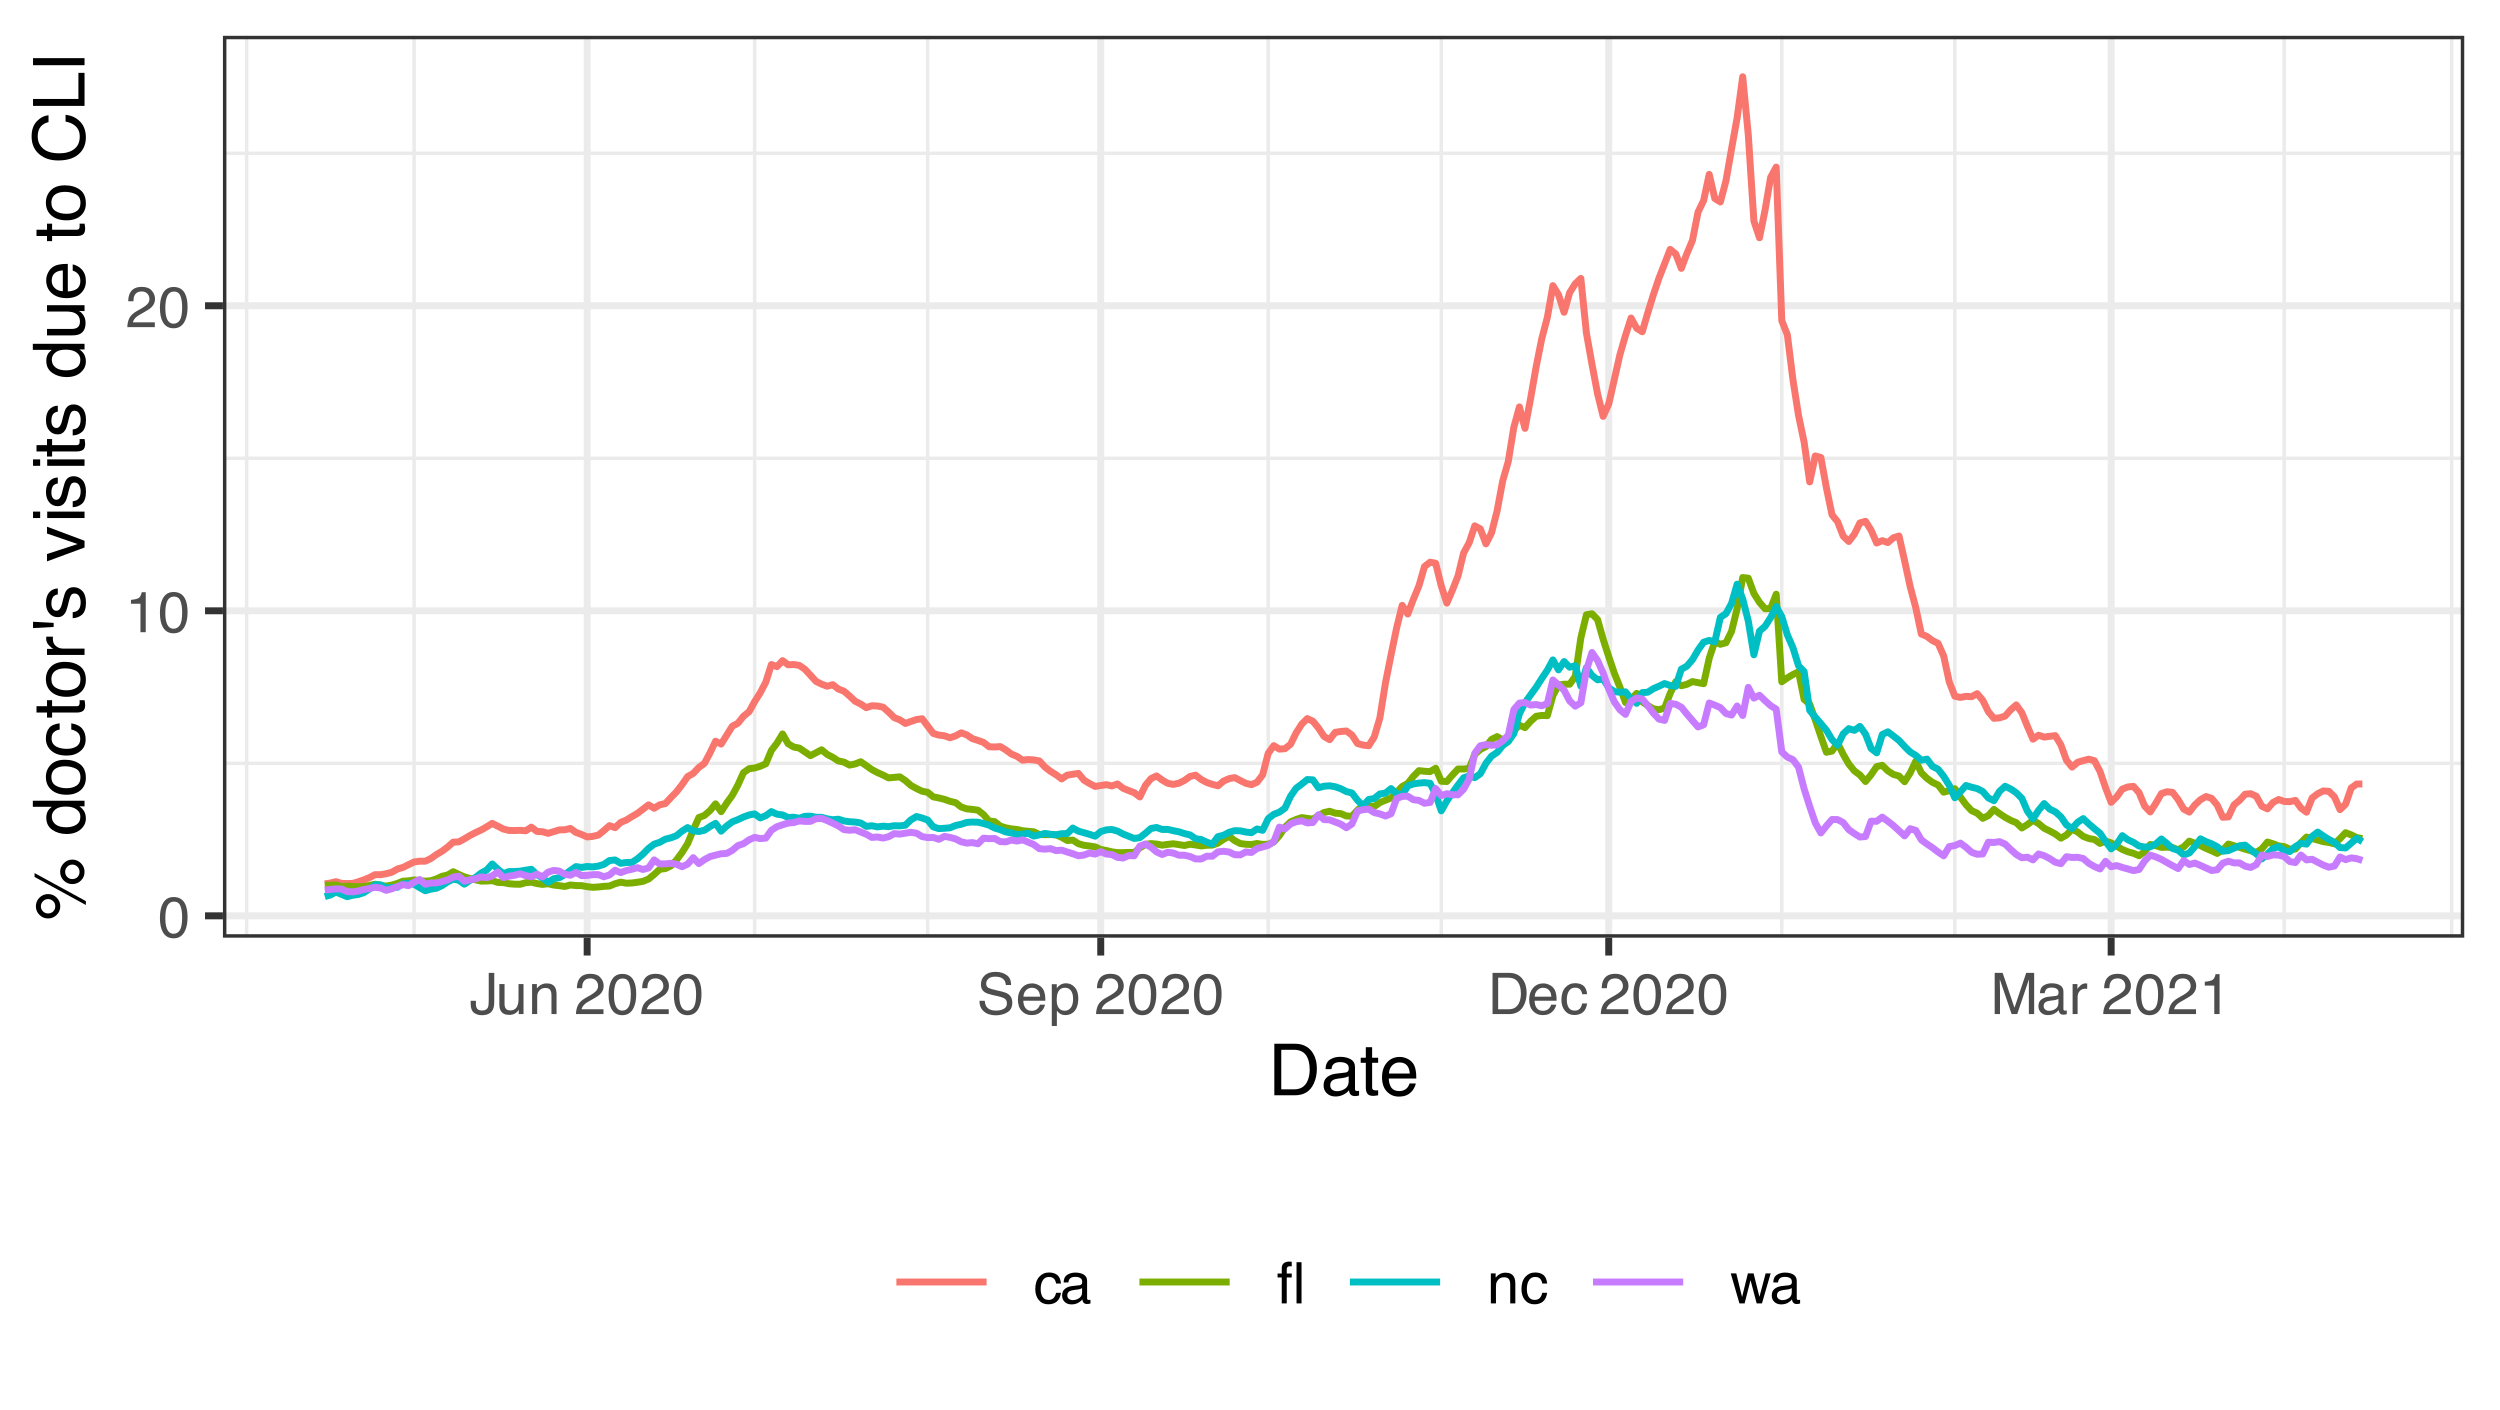 <?xml version="1.0" encoding="UTF-8"?>
<svg xmlns="http://www.w3.org/2000/svg" xmlns:xlink="http://www.w3.org/1999/xlink" width="383" height="216" viewBox="0 0 383 216">
<defs>
<g>
<g id="glyph-0-0">
<path d="M 0.281 0 L 0.281 -6.312 L 5.297 -6.312 L 5.297 0 Z M 4.5 -0.797 L 4.5 -5.516 L 1.078 -5.516 L 1.078 -0.797 Z M 4.5 -0.797 "/>
</g>
<g id="glyph-0-1">
<path d="M 2.375 -6.156 C 3.176 -6.156 3.754 -5.828 4.109 -5.172 C 4.379 -4.66 4.516 -3.961 4.516 -3.078 C 4.516 -2.242 4.391 -1.555 4.141 -1.016 C 3.785 -0.223 3.195 0.172 2.375 0.172 C 1.633 0.172 1.082 -0.148 0.719 -0.797 C 0.426 -1.328 0.281 -2.047 0.281 -2.953 C 0.281 -3.648 0.367 -4.25 0.547 -4.75 C 0.879 -5.688 1.488 -6.156 2.375 -6.156 Z M 2.375 -0.531 C 2.77 -0.531 3.086 -0.707 3.328 -1.062 C 3.566 -1.426 3.688 -2.086 3.688 -3.047 C 3.688 -3.754 3.598 -4.332 3.422 -4.781 C 3.254 -5.227 2.922 -5.453 2.422 -5.453 C 1.973 -5.453 1.641 -5.238 1.422 -4.812 C 1.211 -4.383 1.109 -3.754 1.109 -2.922 C 1.109 -2.297 1.176 -1.789 1.312 -1.406 C 1.52 -0.82 1.875 -0.531 2.375 -0.531 Z M 2.375 -0.531 "/>
</g>
<g id="glyph-0-2">
<path d="M 0.844 -4.359 L 0.844 -4.953 C 1.395 -5.004 1.781 -5.094 2 -5.219 C 2.227 -5.344 2.395 -5.645 2.5 -6.125 L 3.109 -6.125 L 3.109 0 L 2.297 0 L 2.297 -4.359 Z M 0.844 -4.359 "/>
</g>
<g id="glyph-0-3">
<path d="M 0.281 0 C 0.301 -0.531 0.406 -0.988 0.594 -1.375 C 0.789 -1.77 1.164 -2.129 1.719 -2.453 L 2.547 -2.922 C 2.91 -3.141 3.164 -3.328 3.312 -3.484 C 3.551 -3.711 3.672 -3.984 3.672 -4.297 C 3.672 -4.648 3.562 -4.93 3.344 -5.141 C 3.133 -5.359 2.848 -5.469 2.484 -5.469 C 1.961 -5.469 1.598 -5.266 1.391 -4.859 C 1.285 -4.648 1.227 -4.352 1.219 -3.969 L 0.422 -3.969 C 0.43 -4.5 0.531 -4.938 0.719 -5.281 C 1.051 -5.875 1.645 -6.172 2.5 -6.172 C 3.195 -6.172 3.707 -5.977 4.031 -5.594 C 4.363 -5.219 4.531 -4.797 4.531 -4.328 C 4.531 -3.836 4.352 -3.414 4 -3.062 C 3.801 -2.863 3.441 -2.617 2.922 -2.328 L 2.344 -2 C 2.062 -1.844 1.836 -1.695 1.672 -1.562 C 1.391 -1.312 1.211 -1.035 1.141 -0.734 L 4.5 -0.734 L 4.5 0 Z M 0.281 0 "/>
</g>
<g id="glyph-0-4">
<path d="M 3.766 -1.875 C 3.766 -1.344 3.688 -0.93 3.531 -0.641 C 3.238 -0.098 2.68 0.172 1.859 0.172 C 1.391 0.172 0.988 0.047 0.656 -0.203 C 0.32 -0.461 0.156 -0.922 0.156 -1.578 L 0.156 -2.031 L 0.953 -2.031 L 0.953 -1.578 C 0.953 -1.234 1.023 -0.973 1.172 -0.797 C 1.328 -0.629 1.57 -0.547 1.906 -0.547 C 2.352 -0.547 2.648 -0.703 2.797 -1.016 C 2.879 -1.211 2.922 -1.578 2.922 -2.109 L 2.922 -6.312 L 3.766 -6.312 Z M 3.766 -1.875 "/>
</g>
<g id="glyph-0-5">
<path d="M 1.344 -4.594 L 1.344 -1.547 C 1.344 -1.305 1.379 -1.113 1.453 -0.969 C 1.586 -0.695 1.844 -0.562 2.219 -0.562 C 2.758 -0.562 3.125 -0.801 3.312 -1.281 C 3.426 -1.539 3.484 -1.895 3.484 -2.344 L 3.484 -4.594 L 4.25 -4.594 L 4.25 0 L 3.516 0 L 3.531 -0.672 C 3.426 -0.504 3.301 -0.359 3.156 -0.234 C 2.863 0.004 2.504 0.125 2.078 0.125 C 1.422 0.125 0.977 -0.094 0.75 -0.531 C 0.613 -0.77 0.547 -1.082 0.547 -1.469 L 0.547 -4.594 Z M 2.406 -4.719 Z M 2.406 -4.719 "/>
</g>
<g id="glyph-0-6">
<path d="M 0.562 -4.594 L 1.297 -4.594 L 1.297 -3.953 C 1.516 -4.211 1.742 -4.398 1.984 -4.516 C 2.234 -4.641 2.508 -4.703 2.812 -4.703 C 3.457 -4.703 3.895 -4.473 4.125 -4.016 C 4.25 -3.766 4.312 -3.41 4.312 -2.953 L 4.312 0 L 3.531 0 L 3.531 -2.906 C 3.531 -3.176 3.488 -3.398 3.406 -3.578 C 3.27 -3.859 3.02 -4 2.656 -4 C 2.477 -4 2.328 -3.984 2.203 -3.953 C 1.992 -3.891 1.812 -3.766 1.656 -3.578 C 1.52 -3.422 1.43 -3.258 1.391 -3.094 C 1.359 -2.938 1.344 -2.707 1.344 -2.406 L 1.344 0 L 0.562 0 Z M 2.391 -4.719 Z M 2.391 -4.719 "/>
</g>
<g id="glyph-0-7">
</g>
<g id="glyph-0-8">
<path d="M 1.234 -2.031 C 1.254 -1.676 1.336 -1.383 1.484 -1.156 C 1.766 -0.738 2.266 -0.531 2.984 -0.531 C 3.305 -0.531 3.598 -0.578 3.859 -0.672 C 4.367 -0.848 4.625 -1.164 4.625 -1.625 C 4.625 -1.969 4.516 -2.211 4.297 -2.359 C 4.078 -2.504 3.738 -2.629 3.281 -2.734 L 2.422 -2.922 C 1.859 -3.055 1.461 -3.195 1.234 -3.344 C 0.836 -3.602 0.641 -4 0.641 -4.531 C 0.641 -5.094 0.832 -5.555 1.219 -5.922 C 1.613 -6.285 2.172 -6.469 2.891 -6.469 C 3.555 -6.469 4.117 -6.305 4.578 -5.984 C 5.035 -5.672 5.266 -5.16 5.266 -4.453 L 4.469 -4.453 C 4.426 -4.797 4.332 -5.055 4.188 -5.234 C 3.926 -5.566 3.484 -5.734 2.859 -5.734 C 2.359 -5.734 2 -5.625 1.781 -5.406 C 1.562 -5.195 1.453 -4.953 1.453 -4.672 C 1.453 -4.359 1.578 -4.133 1.828 -4 C 2.004 -3.906 2.391 -3.789 2.984 -3.656 L 3.859 -3.453 C 4.285 -3.348 4.617 -3.211 4.859 -3.047 C 5.254 -2.754 5.453 -2.328 5.453 -1.766 C 5.453 -1.066 5.195 -0.566 4.688 -0.266 C 4.188 0.035 3.598 0.188 2.922 0.188 C 2.141 0.188 1.523 -0.016 1.078 -0.422 C 0.629 -0.816 0.41 -1.352 0.422 -2.031 Z M 2.953 -6.484 Z M 2.953 -6.484 "/>
</g>
<g id="glyph-0-9">
<path d="M 2.484 -4.703 C 2.805 -4.703 3.117 -4.625 3.422 -4.469 C 3.734 -4.32 3.969 -4.125 4.125 -3.875 C 4.281 -3.645 4.383 -3.375 4.438 -3.062 C 4.488 -2.852 4.516 -2.516 4.516 -2.047 L 1.141 -2.047 C 1.148 -1.586 1.258 -1.211 1.469 -0.922 C 1.676 -0.641 1.992 -0.5 2.422 -0.5 C 2.828 -0.5 3.148 -0.633 3.391 -0.906 C 3.523 -1.062 3.625 -1.238 3.688 -1.438 L 4.453 -1.438 C 4.43 -1.27 4.363 -1.082 4.25 -0.875 C 4.133 -0.664 4.004 -0.5 3.859 -0.375 C 3.629 -0.145 3.344 0.008 3 0.094 C 2.812 0.133 2.598 0.156 2.359 0.156 C 1.785 0.156 1.301 -0.051 0.906 -0.469 C 0.508 -0.883 0.312 -1.469 0.312 -2.219 C 0.312 -2.945 0.508 -3.539 0.906 -4 C 1.312 -4.469 1.836 -4.703 2.484 -4.703 Z M 3.719 -2.672 C 3.688 -3.004 3.613 -3.27 3.5 -3.469 C 3.281 -3.844 2.926 -4.031 2.438 -4.031 C 2.082 -4.031 1.785 -3.898 1.547 -3.641 C 1.305 -3.391 1.176 -3.066 1.156 -2.672 Z M 2.406 -4.719 Z M 2.406 -4.719 "/>
</g>
<g id="glyph-0-10">
<path d="M 2.516 -0.516 C 2.867 -0.516 3.164 -0.664 3.406 -0.969 C 3.645 -1.27 3.766 -1.723 3.766 -2.328 C 3.766 -2.691 3.711 -3.004 3.609 -3.266 C 3.41 -3.773 3.047 -4.031 2.516 -4.031 C 1.973 -4.031 1.602 -3.766 1.406 -3.234 C 1.301 -2.941 1.25 -2.578 1.25 -2.141 C 1.25 -1.785 1.301 -1.484 1.406 -1.234 C 1.602 -0.754 1.973 -0.516 2.516 -0.516 Z M 0.5 -4.578 L 1.266 -4.578 L 1.266 -3.969 C 1.41 -4.176 1.578 -4.336 1.766 -4.453 C 2.023 -4.629 2.332 -4.719 2.688 -4.719 C 3.207 -4.719 3.648 -4.516 4.016 -4.109 C 4.379 -3.711 4.562 -3.145 4.562 -2.406 C 4.562 -1.395 4.297 -0.676 3.766 -0.25 C 3.43 0.02 3.047 0.156 2.609 0.156 C 2.266 0.156 1.973 0.078 1.734 -0.078 C 1.598 -0.16 1.445 -0.305 1.281 -0.516 L 1.281 1.828 L 0.5 1.828 Z M 0.5 -4.578 "/>
</g>
<g id="glyph-0-11">
<path d="M 3.094 -0.734 C 3.383 -0.734 3.625 -0.766 3.812 -0.828 C 4.133 -0.93 4.406 -1.145 4.625 -1.469 C 4.789 -1.719 4.91 -2.039 4.984 -2.438 C 5.023 -2.676 5.047 -2.898 5.047 -3.109 C 5.047 -3.891 4.891 -4.492 4.578 -4.922 C 4.273 -5.359 3.773 -5.578 3.078 -5.578 L 1.562 -5.578 L 1.562 -0.734 Z M 0.703 -6.312 L 3.266 -6.312 C 4.129 -6.312 4.801 -6.004 5.281 -5.391 C 5.707 -4.828 5.922 -4.113 5.922 -3.25 C 5.922 -2.582 5.797 -1.977 5.547 -1.438 C 5.098 -0.477 4.332 0 3.25 0 L 0.703 0 Z M 0.703 -6.312 "/>
</g>
<g id="glyph-0-12">
<path d="M 2.344 -4.734 C 2.863 -4.734 3.285 -4.609 3.609 -4.359 C 3.93 -4.109 4.125 -3.672 4.188 -3.047 L 3.438 -3.047 C 3.395 -3.336 3.289 -3.578 3.125 -3.766 C 2.957 -3.953 2.695 -4.047 2.344 -4.047 C 1.852 -4.047 1.5 -3.801 1.281 -3.312 C 1.145 -3.008 1.078 -2.629 1.078 -2.172 C 1.078 -1.703 1.172 -1.312 1.359 -1 C 1.555 -0.688 1.867 -0.531 2.297 -0.531 C 2.609 -0.531 2.859 -0.625 3.047 -0.812 C 3.234 -1.008 3.363 -1.281 3.438 -1.625 L 4.188 -1.625 C 4.102 -1.02 3.891 -0.57 3.547 -0.281 C 3.203 0 2.766 0.141 2.234 0.141 C 1.629 0.141 1.145 -0.078 0.781 -0.516 C 0.426 -0.961 0.25 -1.516 0.25 -2.172 C 0.25 -2.984 0.445 -3.613 0.844 -4.062 C 1.238 -4.508 1.738 -4.734 2.344 -4.734 Z M 2.219 -4.719 Z M 2.219 -4.719 "/>
</g>
<g id="glyph-0-13">
<path d="M 0.656 -6.312 L 1.875 -6.312 L 3.688 -0.969 L 5.484 -6.312 L 6.703 -6.312 L 6.703 0 L 5.891 0 L 5.891 -3.719 C 5.891 -3.852 5.891 -4.066 5.891 -4.359 C 5.898 -4.66 5.906 -4.984 5.906 -5.328 L 4.109 0 L 3.25 0 L 1.438 -5.328 L 1.438 -5.125 C 1.438 -4.969 1.441 -4.734 1.453 -4.422 C 1.461 -4.109 1.469 -3.875 1.469 -3.719 L 1.469 0 L 0.656 0 Z M 0.656 -6.312 "/>
</g>
<g id="glyph-0-14">
<path d="M 1.156 -1.219 C 1.156 -1 1.238 -0.82 1.406 -0.688 C 1.57 -0.562 1.766 -0.5 1.984 -0.5 C 2.254 -0.5 2.52 -0.562 2.781 -0.688 C 3.207 -0.895 3.422 -1.238 3.422 -1.719 L 3.422 -2.344 C 3.328 -2.281 3.203 -2.227 3.047 -2.188 C 2.898 -2.145 2.754 -2.117 2.609 -2.109 L 2.141 -2.047 C 1.867 -2.004 1.66 -1.945 1.516 -1.875 C 1.273 -1.738 1.156 -1.52 1.156 -1.219 Z M 3.031 -2.781 C 3.207 -2.812 3.328 -2.891 3.391 -3.016 C 3.422 -3.078 3.438 -3.176 3.438 -3.312 C 3.438 -3.57 3.344 -3.758 3.156 -3.875 C 2.969 -4 2.703 -4.062 2.359 -4.062 C 1.953 -4.062 1.664 -3.953 1.5 -3.734 C 1.406 -3.609 1.344 -3.43 1.312 -3.203 L 0.594 -3.203 C 0.602 -3.766 0.785 -4.156 1.141 -4.375 C 1.492 -4.602 1.906 -4.719 2.375 -4.719 C 2.914 -4.719 3.352 -4.613 3.688 -4.406 C 4.02 -4.195 4.188 -3.875 4.188 -3.438 L 4.188 -0.797 C 4.188 -0.711 4.203 -0.645 4.234 -0.594 C 4.273 -0.551 4.348 -0.531 4.453 -0.531 C 4.484 -0.531 4.52 -0.531 4.562 -0.531 C 4.602 -0.531 4.648 -0.535 4.703 -0.547 L 4.703 0.016 C 4.578 0.055 4.484 0.078 4.422 0.078 C 4.359 0.086 4.273 0.094 4.172 0.094 C 3.898 0.094 3.707 0 3.594 -0.188 C 3.531 -0.281 3.484 -0.422 3.453 -0.609 C 3.297 -0.398 3.07 -0.219 2.781 -0.062 C 2.488 0.082 2.16 0.156 1.797 0.156 C 1.367 0.156 1.02 0.023 0.75 -0.234 C 0.488 -0.492 0.359 -0.816 0.359 -1.203 C 0.359 -1.629 0.488 -1.957 0.75 -2.188 C 1.02 -2.426 1.367 -2.578 1.797 -2.641 Z M 2.391 -4.719 Z M 2.391 -4.719 "/>
</g>
<g id="glyph-0-15">
<path d="M 0.594 -4.594 L 1.328 -4.594 L 1.328 -3.812 C 1.379 -3.957 1.523 -4.141 1.766 -4.359 C 2.004 -4.586 2.273 -4.703 2.578 -4.703 C 2.586 -4.703 2.609 -4.695 2.641 -4.688 C 2.68 -4.688 2.742 -4.688 2.828 -4.688 L 2.828 -3.859 C 2.773 -3.867 2.727 -3.875 2.688 -3.875 C 2.656 -3.883 2.617 -3.891 2.578 -3.891 C 2.18 -3.891 1.879 -3.766 1.672 -3.516 C 1.461 -3.266 1.359 -2.973 1.359 -2.641 L 1.359 0 L 0.594 0 Z M 0.594 -4.594 "/>
</g>
<g id="glyph-0-16">
<path d="M 3.797 0 L 3.031 0 L 3.031 -6.312 L 3.797 -6.312 Z M 1.531 0 L 0.766 0 L 0.766 -3.969 L 0.125 -3.969 L 0.125 -4.578 L 0.766 -4.578 L 0.766 -5.391 C 0.766 -5.734 0.867 -5.988 1.078 -6.156 C 1.285 -6.32 1.566 -6.406 1.922 -6.406 C 1.984 -6.406 2.039 -6.398 2.094 -6.391 C 2.156 -6.391 2.223 -6.383 2.297 -6.375 L 2.297 -5.672 C 2.211 -5.68 2.156 -5.688 2.125 -5.688 C 2.094 -5.688 2.055 -5.688 2.016 -5.688 C 1.805 -5.688 1.664 -5.625 1.594 -5.5 C 1.551 -5.426 1.531 -5.312 1.531 -5.156 L 1.531 -4.578 L 2.297 -4.578 L 2.297 -3.969 L 1.531 -3.969 Z M 1.531 0 "/>
</g>
<g id="glyph-0-17">
<path d="M 0.922 -4.594 L 1.812 -0.969 L 2.703 -4.594 L 3.578 -4.594 L 4.469 -1 L 5.422 -4.594 L 6.188 -4.594 L 4.859 0 L 4.047 0 L 3.109 -3.562 L 2.203 0 L 1.406 0 L 0.078 -4.594 Z M 0.922 -4.594 "/>
</g>
<g id="glyph-1-0">
<path d="M 0.359 0 L 0.359 -7.891 L 6.625 -7.891 L 6.625 0 Z M 5.625 -0.984 L 5.625 -6.906 L 1.344 -6.906 L 1.344 -0.984 Z M 5.625 -0.984 "/>
</g>
<g id="glyph-1-1">
<path d="M 3.875 -0.906 C 4.227 -0.906 4.523 -0.945 4.766 -1.031 C 5.172 -1.164 5.508 -1.43 5.781 -1.828 C 5.988 -2.148 6.141 -2.562 6.234 -3.062 C 6.285 -3.352 6.312 -3.629 6.312 -3.891 C 6.312 -4.859 6.117 -5.613 5.734 -6.156 C 5.348 -6.695 4.723 -6.969 3.859 -6.969 L 1.953 -6.969 L 1.953 -0.906 Z M 0.891 -7.891 L 4.078 -7.891 C 5.16 -7.891 6.004 -7.504 6.609 -6.734 C 7.141 -6.035 7.406 -5.145 7.406 -4.062 C 7.406 -3.227 7.25 -2.473 6.938 -1.797 C 6.383 -0.598 5.43 0 4.078 0 L 0.891 0 Z M 0.891 -7.891 "/>
</g>
<g id="glyph-1-2">
<path d="M 1.453 -1.531 C 1.453 -1.25 1.551 -1.023 1.75 -0.859 C 1.957 -0.703 2.203 -0.625 2.484 -0.625 C 2.816 -0.625 3.145 -0.703 3.469 -0.859 C 4.008 -1.117 4.281 -1.551 4.281 -2.156 L 4.281 -2.922 C 4.156 -2.848 4 -2.785 3.812 -2.734 C 3.633 -2.691 3.453 -2.656 3.266 -2.625 L 2.688 -2.562 C 2.332 -2.508 2.066 -2.438 1.891 -2.344 C 1.598 -2.164 1.453 -1.895 1.453 -1.531 Z M 3.797 -3.484 C 4.016 -3.516 4.16 -3.609 4.234 -3.766 C 4.273 -3.848 4.297 -3.973 4.297 -4.141 C 4.297 -4.461 4.176 -4.695 3.938 -4.844 C 3.707 -5 3.375 -5.078 2.938 -5.078 C 2.438 -5.078 2.082 -4.941 1.875 -4.672 C 1.75 -4.516 1.672 -4.289 1.641 -4 L 0.734 -4 C 0.754 -4.707 0.984 -5.195 1.422 -5.469 C 1.867 -5.75 2.383 -5.891 2.969 -5.891 C 3.645 -5.891 4.191 -5.758 4.609 -5.5 C 5.035 -5.25 5.25 -4.848 5.25 -4.297 L 5.25 -0.984 C 5.25 -0.891 5.266 -0.812 5.297 -0.75 C 5.336 -0.688 5.426 -0.656 5.562 -0.656 C 5.602 -0.656 5.648 -0.656 5.703 -0.656 C 5.766 -0.664 5.82 -0.676 5.875 -0.688 L 5.875 0.031 C 5.727 0.07 5.613 0.098 5.531 0.109 C 5.457 0.117 5.352 0.125 5.219 0.125 C 4.883 0.125 4.641 0.004 4.484 -0.234 C 4.41 -0.359 4.359 -0.535 4.328 -0.766 C 4.129 -0.504 3.844 -0.281 3.469 -0.094 C 3.102 0.094 2.695 0.188 2.25 0.188 C 1.719 0.188 1.281 0.023 0.938 -0.297 C 0.602 -0.617 0.438 -1.023 0.438 -1.516 C 0.438 -2.047 0.602 -2.457 0.938 -2.75 C 1.27 -3.039 1.707 -3.223 2.25 -3.297 Z M 2.984 -5.891 Z M 2.984 -5.891 "/>
</g>
<g id="glyph-1-3">
<path d="M 0.906 -7.359 L 1.875 -7.359 L 1.875 -5.75 L 2.797 -5.75 L 2.797 -4.969 L 1.875 -4.969 L 1.875 -1.203 C 1.875 -1.004 1.941 -0.875 2.078 -0.812 C 2.16 -0.77 2.285 -0.75 2.453 -0.75 C 2.504 -0.75 2.555 -0.75 2.609 -0.75 C 2.66 -0.75 2.723 -0.754 2.797 -0.766 L 2.797 0 C 2.68 0.031 2.562 0.051 2.438 0.062 C 2.32 0.082 2.195 0.094 2.062 0.094 C 1.613 0.094 1.305 -0.02 1.141 -0.25 C 0.984 -0.488 0.906 -0.789 0.906 -1.156 L 0.906 -4.969 L 0.125 -4.969 L 0.125 -5.75 L 0.906 -5.75 Z M 0.906 -7.359 "/>
</g>
<g id="glyph-1-4">
<path d="M 3.109 -5.875 C 3.516 -5.875 3.906 -5.781 4.281 -5.594 C 4.664 -5.406 4.961 -5.156 5.172 -4.844 C 5.359 -4.562 5.484 -4.223 5.547 -3.828 C 5.609 -3.566 5.641 -3.145 5.641 -2.562 L 1.422 -2.562 C 1.441 -1.977 1.578 -1.508 1.828 -1.156 C 2.086 -0.812 2.488 -0.641 3.031 -0.641 C 3.539 -0.641 3.945 -0.805 4.25 -1.141 C 4.414 -1.328 4.535 -1.551 4.609 -1.812 L 5.562 -1.812 C 5.531 -1.594 5.441 -1.352 5.297 -1.094 C 5.16 -0.832 5.004 -0.625 4.828 -0.469 C 4.535 -0.176 4.176 0.02 3.75 0.125 C 3.508 0.176 3.242 0.203 2.953 0.203 C 2.234 0.203 1.625 -0.055 1.125 -0.578 C 0.633 -1.098 0.391 -1.828 0.391 -2.766 C 0.391 -3.691 0.641 -4.441 1.141 -5.016 C 1.641 -5.586 2.297 -5.875 3.109 -5.875 Z M 4.641 -3.328 C 4.609 -3.754 4.52 -4.094 4.375 -4.344 C 4.102 -4.801 3.66 -5.031 3.047 -5.031 C 2.598 -5.031 2.223 -4.867 1.922 -4.547 C 1.629 -4.234 1.473 -3.828 1.453 -3.328 Z M 3.016 -5.891 Z M 3.016 -5.891 "/>
</g>
<g id="glyph-2-0">
<path d="M 0 -0.359 L -7.891 -0.359 L -7.891 -6.625 L 0 -6.625 Z M -0.984 -5.625 L -6.906 -5.625 L -6.906 -1.344 L -0.984 -1.344 Z M -0.984 -5.625 "/>
</g>
<g id="glyph-2-1">
<path d="M -3.734 -7.5 C -3.734 -8.008 -3.551 -8.445 -3.188 -8.812 C -2.82 -9.188 -2.383 -9.375 -1.875 -9.375 C -1.352 -9.375 -0.91 -9.188 -0.547 -8.812 C -0.18 -8.445 0 -8.008 0 -7.5 C 0 -6.977 -0.18 -6.535 -0.547 -6.172 C -0.91 -5.805 -1.352 -5.625 -1.875 -5.625 C -2.383 -5.625 -2.82 -5.805 -3.188 -6.172 C -3.551 -6.535 -3.734 -6.977 -3.734 -7.5 Z M -7.656 -6.719 L -7.656 -7.312 L 0.203 -3.016 L 0.203 -2.422 Z M -4.484 -2.219 C -4.484 -2.531 -4.586 -2.789 -4.797 -3 C -5.016 -3.219 -5.281 -3.328 -5.594 -3.328 C -5.895 -3.328 -6.148 -3.219 -6.359 -3 C -6.578 -2.789 -6.688 -2.531 -6.688 -2.219 C -6.688 -1.914 -6.578 -1.656 -6.359 -1.438 C -6.148 -1.227 -5.895 -1.125 -5.594 -1.125 C -5.281 -1.125 -5.016 -1.227 -4.797 -1.438 C -4.586 -1.656 -4.484 -1.914 -4.484 -2.219 Z M -7.453 -2.219 C -7.453 -2.738 -7.27 -3.18 -6.906 -3.547 C -6.539 -3.91 -6.102 -4.094 -5.594 -4.094 C -5.07 -4.094 -4.629 -3.91 -4.266 -3.547 C -3.898 -3.18 -3.719 -2.738 -3.719 -2.219 C -3.719 -1.707 -3.898 -1.27 -4.266 -0.906 C -4.629 -0.539 -5.07 -0.359 -5.594 -0.359 C -6.102 -0.359 -6.539 -0.539 -6.906 -0.906 C -7.27 -1.27 -7.453 -1.707 -7.453 -2.219 Z M -0.766 -7.5 C -0.766 -7.801 -0.867 -8.062 -1.078 -8.281 C -1.297 -8.5 -1.562 -8.609 -1.875 -8.609 C -2.176 -8.609 -2.43 -8.5 -2.641 -8.281 C -2.859 -8.062 -2.969 -7.801 -2.969 -7.5 C -2.969 -7.188 -2.859 -6.922 -2.641 -6.703 C -2.43 -6.492 -2.176 -6.391 -1.875 -6.391 C -1.562 -6.391 -1.297 -6.492 -1.078 -6.703 C -0.867 -6.922 -0.766 -7.188 -0.766 -7.5 Z M -0.766 -7.5 "/>
</g>
<g id="glyph-2-2">
</g>
<g id="glyph-2-3">
<path d="M -2.812 -1.328 C -2.195 -1.328 -1.68 -1.457 -1.266 -1.719 C -0.848 -1.977 -0.641 -2.395 -0.641 -2.969 C -0.641 -3.414 -0.832 -3.781 -1.219 -4.062 C -1.602 -4.352 -2.156 -4.5 -2.875 -4.5 C -3.602 -4.5 -4.141 -4.348 -4.484 -4.047 C -4.836 -3.754 -5.016 -3.391 -5.016 -2.953 C -5.016 -2.473 -4.828 -2.082 -4.453 -1.781 C -4.078 -1.477 -3.531 -1.328 -2.812 -1.328 Z M -5.859 -2.781 C -5.859 -3.219 -5.766 -3.586 -5.578 -3.891 C -5.473 -4.055 -5.285 -4.25 -5.016 -4.469 L -7.922 -4.469 L -7.922 -5.391 L 0 -5.391 L 0 -4.531 L -0.797 -4.531 C -0.441 -4.301 -0.188 -4.031 -0.031 -3.719 C 0.125 -3.414 0.203 -3.066 0.203 -2.672 C 0.203 -2.023 -0.062 -1.469 -0.594 -1 C -1.133 -0.531 -1.852 -0.297 -2.75 -0.297 C -3.594 -0.297 -4.32 -0.508 -4.938 -0.938 C -5.551 -1.363 -5.859 -1.977 -5.859 -2.781 Z M -5.859 -2.781 "/>
</g>
<g id="glyph-2-4">
<path d="M -0.625 -2.984 C -0.625 -3.629 -0.863 -4.07 -1.344 -4.312 C -1.832 -4.551 -2.375 -4.672 -2.969 -4.672 C -3.508 -4.672 -3.945 -4.582 -4.281 -4.406 C -4.812 -4.133 -5.078 -3.664 -5.078 -3 C -5.078 -2.406 -4.848 -1.973 -4.391 -1.703 C -3.941 -1.441 -3.398 -1.312 -2.766 -1.312 C -2.148 -1.312 -1.641 -1.441 -1.234 -1.703 C -0.828 -1.973 -0.625 -2.398 -0.625 -2.984 Z M -5.922 -3.031 C -5.922 -3.77 -5.672 -4.395 -5.172 -4.906 C -4.68 -5.414 -3.957 -5.672 -3 -5.672 C -2.07 -5.672 -1.305 -5.445 -0.703 -5 C -0.098 -4.551 0.203 -3.852 0.203 -2.906 C 0.203 -2.113 -0.062 -1.484 -0.594 -1.016 C -1.125 -0.547 -1.844 -0.312 -2.75 -0.312 C -3.719 -0.312 -4.488 -0.555 -5.062 -1.047 C -5.633 -1.535 -5.922 -2.195 -5.922 -3.031 Z M -5.891 -3 Z M -5.891 -3 "/>
</g>
<g id="glyph-2-5">
<path d="M -5.922 -2.922 C -5.922 -3.578 -5.758 -4.109 -5.438 -4.516 C -5.125 -4.922 -4.582 -5.164 -3.812 -5.25 L -3.812 -4.297 C -4.164 -4.242 -4.457 -4.113 -4.688 -3.906 C -4.926 -3.707 -5.047 -3.379 -5.047 -2.922 C -5.047 -2.305 -4.75 -1.867 -4.156 -1.609 C -3.758 -1.43 -3.273 -1.344 -2.703 -1.344 C -2.129 -1.344 -1.645 -1.461 -1.25 -1.703 C -0.852 -1.953 -0.656 -2.336 -0.656 -2.859 C -0.656 -3.266 -0.773 -3.582 -1.016 -3.812 C -1.266 -4.051 -1.602 -4.211 -2.031 -4.297 L -2.031 -5.25 C -1.27 -5.133 -0.711 -4.863 -0.359 -4.438 C -0.004 -4.008 0.172 -3.457 0.172 -2.781 C 0.172 -2.031 -0.102 -1.43 -0.656 -0.984 C -1.207 -0.535 -1.895 -0.312 -2.719 -0.312 C -3.727 -0.312 -4.516 -0.555 -5.078 -1.047 C -5.641 -1.535 -5.922 -2.16 -5.922 -2.922 Z M -5.891 -2.781 Z M -5.891 -2.781 "/>
</g>
<g id="glyph-2-6">
<path d="M -7.359 -0.906 L -7.359 -1.875 L -5.75 -1.875 L -5.75 -2.797 L -4.969 -2.797 L -4.969 -1.875 L -1.203 -1.875 C -1.004 -1.875 -0.875 -1.941 -0.812 -2.078 C -0.77 -2.16 -0.75 -2.285 -0.75 -2.453 C -0.75 -2.504 -0.75 -2.555 -0.75 -2.609 C -0.75 -2.66 -0.754 -2.723 -0.766 -2.797 L 0 -2.797 C 0.031 -2.68 0.051 -2.562 0.062 -2.438 C 0.082 -2.32 0.094 -2.195 0.094 -2.062 C 0.094 -1.613 -0.02 -1.305 -0.25 -1.141 C -0.488 -0.984 -0.789 -0.906 -1.156 -0.906 L -4.969 -0.906 L -4.969 -0.125 L -5.75 -0.125 L -5.75 -0.906 Z M -7.359 -0.906 "/>
</g>
<g id="glyph-2-7">
<path d="M -5.75 -0.734 L -5.75 -1.656 L -4.766 -1.656 C -4.953 -1.727 -5.18 -1.91 -5.453 -2.203 C -5.734 -2.492 -5.875 -2.832 -5.875 -3.219 C -5.875 -3.238 -5.875 -3.27 -5.875 -3.312 C -5.875 -3.352 -5.867 -3.426 -5.859 -3.531 L -4.828 -3.531 C -4.836 -3.477 -4.844 -3.426 -4.844 -3.375 C -4.852 -3.32 -4.859 -3.27 -4.859 -3.219 C -4.859 -2.727 -4.703 -2.352 -4.391 -2.094 C -4.078 -1.832 -3.719 -1.703 -3.312 -1.703 L 0 -1.703 L 0 -0.734 Z M -5.75 -0.734 "/>
</g>
<g id="glyph-2-8">
<path d="M -7.891 -1.812 L -4.734 -1.641 L -4.734 -1.016 L -7.891 -0.844 Z M -7.891 -1.812 "/>
</g>
<g id="glyph-2-9">
<path d="M -1.812 -1.281 C -1.488 -1.312 -1.238 -1.395 -1.062 -1.531 C -0.75 -1.77 -0.594 -2.191 -0.594 -2.797 C -0.594 -3.148 -0.672 -3.461 -0.828 -3.734 C -0.984 -4.004 -1.223 -4.141 -1.547 -4.141 C -1.797 -4.141 -1.984 -4.031 -2.109 -3.812 C -2.191 -3.676 -2.285 -3.398 -2.391 -2.984 L -2.578 -2.219 C -2.703 -1.727 -2.836 -1.367 -2.984 -1.141 C -3.254 -0.723 -3.617 -0.516 -4.078 -0.516 C -4.617 -0.516 -5.055 -0.707 -5.391 -1.094 C -5.734 -1.488 -5.906 -2.02 -5.906 -2.688 C -5.906 -3.551 -5.648 -4.176 -5.141 -4.562 C -4.816 -4.801 -4.469 -4.914 -4.094 -4.906 L -4.094 -4 C -4.312 -3.977 -4.508 -3.898 -4.688 -3.766 C -4.945 -3.547 -5.078 -3.16 -5.078 -2.609 C -5.078 -2.242 -5.004 -1.969 -4.859 -1.781 C -4.723 -1.594 -4.539 -1.5 -4.312 -1.5 C -4.062 -1.5 -3.863 -1.625 -3.719 -1.875 C -3.625 -2.008 -3.539 -2.219 -3.469 -2.5 L -3.312 -3.141 C -3.145 -3.836 -2.984 -4.301 -2.828 -4.531 C -2.578 -4.914 -2.191 -5.109 -1.672 -5.109 C -1.148 -5.109 -0.703 -4.91 -0.328 -4.516 C 0.035 -4.129 0.219 -3.539 0.219 -2.75 C 0.219 -1.895 0.023 -1.285 -0.359 -0.922 C -0.754 -0.566 -1.238 -0.379 -1.812 -0.359 Z M -5.891 -2.719 Z M -5.891 -2.719 "/>
</g>
<g id="glyph-2-10">
<path d="M -5.75 -1.188 L -1.062 -2.719 L -5.75 -4.328 L -5.75 -5.375 L 0 -3.219 L 0 -2.188 L -5.75 -0.062 Z M -5.75 -1.188 "/>
</g>
<g id="glyph-2-11">
<path d="M -5.719 -0.703 L -5.719 -1.688 L 0 -1.688 L 0 -0.703 Z M -7.891 -0.703 L -7.891 -1.688 L -6.797 -1.688 L -6.797 -0.703 Z M -7.891 -0.703 "/>
</g>
<g id="glyph-2-12">
<path d="M -5.75 -1.672 L -1.938 -1.672 C -1.645 -1.672 -1.406 -1.719 -1.219 -1.812 C -0.875 -1.988 -0.703 -2.312 -0.703 -2.781 C -0.703 -3.445 -1 -3.906 -1.594 -4.156 C -1.914 -4.281 -2.359 -4.344 -2.922 -4.344 L -5.75 -4.344 L -5.75 -5.312 L 0 -5.312 L 0 -4.406 L -0.844 -4.422 C -0.625 -4.297 -0.441 -4.141 -0.297 -3.953 C 0.004 -3.578 0.156 -3.129 0.156 -2.609 C 0.156 -1.785 -0.117 -1.223 -0.672 -0.922 C -0.961 -0.766 -1.352 -0.688 -1.844 -0.688 L -5.75 -0.688 Z M -5.891 -3 Z M -5.891 -3 "/>
</g>
<g id="glyph-2-13">
<path d="M -5.875 -3.109 C -5.875 -3.516 -5.781 -3.906 -5.594 -4.281 C -5.406 -4.664 -5.156 -4.961 -4.844 -5.172 C -4.562 -5.359 -4.223 -5.484 -3.828 -5.547 C -3.566 -5.609 -3.145 -5.641 -2.562 -5.641 L -2.562 -1.422 C -1.977 -1.441 -1.508 -1.578 -1.156 -1.828 C -0.812 -2.086 -0.641 -2.488 -0.641 -3.031 C -0.641 -3.539 -0.805 -3.945 -1.141 -4.25 C -1.328 -4.414 -1.551 -4.535 -1.812 -4.609 L -1.812 -5.562 C -1.594 -5.531 -1.352 -5.441 -1.094 -5.297 C -0.832 -5.16 -0.625 -5.004 -0.469 -4.828 C -0.176 -4.535 0.02 -4.176 0.125 -3.75 C 0.176 -3.508 0.203 -3.242 0.203 -2.953 C 0.203 -2.234 -0.055 -1.625 -0.578 -1.125 C -1.098 -0.633 -1.828 -0.391 -2.766 -0.391 C -3.691 -0.391 -4.441 -0.641 -5.016 -1.141 C -5.586 -1.641 -5.875 -2.297 -5.875 -3.109 Z M -3.328 -4.641 C -3.754 -4.609 -4.094 -4.52 -4.344 -4.375 C -4.801 -4.102 -5.031 -3.66 -5.031 -3.047 C -5.031 -2.598 -4.867 -2.223 -4.547 -1.922 C -4.234 -1.629 -3.828 -1.473 -3.328 -1.453 Z M -5.891 -3.016 Z M -5.891 -3.016 "/>
</g>
<g id="glyph-2-14">
<path d="M -8.109 -4.156 C -8.109 -5.156 -7.844 -5.93 -7.312 -6.484 C -6.789 -7.035 -6.191 -7.344 -5.516 -7.406 L -5.516 -6.359 C -6.023 -6.242 -6.426 -6.008 -6.719 -5.656 C -7.02 -5.301 -7.172 -4.805 -7.172 -4.172 C -7.172 -3.398 -6.895 -2.773 -6.344 -2.297 C -5.801 -1.816 -4.969 -1.578 -3.844 -1.578 C -2.914 -1.578 -2.164 -1.789 -1.594 -2.219 C -1.02 -2.656 -0.734 -3.301 -0.734 -4.156 C -0.734 -4.938 -1.035 -5.535 -1.641 -5.953 C -1.961 -6.172 -2.383 -6.332 -2.906 -6.438 L -2.906 -7.484 C -2.07 -7.391 -1.375 -7.082 -0.812 -6.562 C -0.133 -5.938 0.203 -5.086 0.203 -4.016 C 0.203 -3.098 -0.07 -2.332 -0.625 -1.719 C -1.363 -0.895 -2.5 -0.484 -4.031 -0.484 C -5.195 -0.484 -6.148 -0.789 -6.891 -1.406 C -7.703 -2.07 -8.109 -2.988 -8.109 -4.156 Z M -8.109 -3.953 Z M -8.109 -3.953 "/>
</g>
<g id="glyph-2-15">
<path d="M -7.891 -0.844 L -7.891 -1.906 L -0.938 -1.906 L -0.938 -5.906 L 0 -5.906 L 0 -0.844 Z M -7.891 -0.844 "/>
</g>
<g id="glyph-2-16">
<path d="M -7.891 -1.078 L -7.891 -2.156 L 0 -2.156 L 0 -1.078 Z M -7.891 -1.078 "/>
</g>
</g>
<clipPath id="clip-0">
<path clip-rule="nonzero" d="M 34.152 5.48 L 377.523 5.48 L 377.523 143.652 L 34.152 143.652 Z M 34.152 5.48 "/>
</clipPath>
<clipPath id="clip-1">
<path clip-rule="nonzero" d="M 34.152 116 L 377.523 116 L 377.523 118 L 34.152 118 Z M 34.152 116 "/>
</clipPath>
<clipPath id="clip-2">
<path clip-rule="nonzero" d="M 34.152 69 L 377.523 69 L 377.523 71 L 34.152 71 Z M 34.152 69 "/>
</clipPath>
<clipPath id="clip-3">
<path clip-rule="nonzero" d="M 34.152 23 L 377.523 23 L 377.523 24 L 34.152 24 Z M 34.152 23 "/>
</clipPath>
<clipPath id="clip-4">
<path clip-rule="nonzero" d="M 37 5.48 L 39 5.48 L 39 143.652 L 37 143.652 Z M 37 5.48 "/>
</clipPath>
<clipPath id="clip-5">
<path clip-rule="nonzero" d="M 63 5.48 L 64 5.48 L 64 143.652 L 63 143.652 Z M 63 5.48 "/>
</clipPath>
<clipPath id="clip-6">
<path clip-rule="nonzero" d="M 115 5.48 L 116 5.48 L 116 143.652 L 115 143.652 Z M 115 5.48 "/>
</clipPath>
<clipPath id="clip-7">
<path clip-rule="nonzero" d="M 141 5.48 L 143 5.48 L 143 143.652 L 141 143.652 Z M 141 5.48 "/>
</clipPath>
<clipPath id="clip-8">
<path clip-rule="nonzero" d="M 194 5.48 L 195 5.48 L 195 143.652 L 194 143.652 Z M 194 5.48 "/>
</clipPath>
<clipPath id="clip-9">
<path clip-rule="nonzero" d="M 220 5.48 L 222 5.48 L 222 143.652 L 220 143.652 Z M 220 5.48 "/>
</clipPath>
<clipPath id="clip-10">
<path clip-rule="nonzero" d="M 272 5.48 L 274 5.48 L 274 143.652 L 272 143.652 Z M 272 5.48 "/>
</clipPath>
<clipPath id="clip-11">
<path clip-rule="nonzero" d="M 299 5.48 L 300 5.48 L 300 143.652 L 299 143.652 Z M 299 5.48 "/>
</clipPath>
<clipPath id="clip-12">
<path clip-rule="nonzero" d="M 349 5.48 L 351 5.48 L 351 143.652 L 349 143.652 Z M 349 5.48 "/>
</clipPath>
<clipPath id="clip-13">
<path clip-rule="nonzero" d="M 375 5.48 L 376 5.48 L 376 143.652 L 375 143.652 Z M 375 5.48 "/>
</clipPath>
<clipPath id="clip-14">
<path clip-rule="nonzero" d="M 34.152 139 L 377.523 139 L 377.523 141 L 34.152 141 Z M 34.152 139 "/>
</clipPath>
<clipPath id="clip-15">
<path clip-rule="nonzero" d="M 34.152 93 L 377.523 93 L 377.523 95 L 34.152 95 Z M 34.152 93 "/>
</clipPath>
<clipPath id="clip-16">
<path clip-rule="nonzero" d="M 34.152 46 L 377.523 46 L 377.523 48 L 34.152 48 Z M 34.152 46 "/>
</clipPath>
<clipPath id="clip-17">
<path clip-rule="nonzero" d="M 89 5.48 L 91 5.48 L 91 143.652 L 89 143.652 Z M 89 5.48 "/>
</clipPath>
<clipPath id="clip-18">
<path clip-rule="nonzero" d="M 168 5.48 L 170 5.48 L 170 143.652 L 168 143.652 Z M 168 5.48 "/>
</clipPath>
<clipPath id="clip-19">
<path clip-rule="nonzero" d="M 245 5.48 L 247 5.48 L 247 143.652 L 245 143.652 Z M 245 5.48 "/>
</clipPath>
<clipPath id="clip-20">
<path clip-rule="nonzero" d="M 322 5.48 L 324 5.48 L 324 143.652 L 322 143.652 Z M 322 5.48 "/>
</clipPath>
<clipPath id="clip-21">
<path clip-rule="nonzero" d="M 34.152 5.48 L 377.523 5.48 L 377.523 143.652 L 34.152 143.652 Z M 34.152 5.48 "/>
</clipPath>
</defs>
<rect x="-38.3" y="-21.6" width="459.6" height="259.2" fill="rgb(100%, 100%, 100%)" fill-opacity="1"/>
<rect x="-38.3" y="-21.6" width="459.6" height="259.2" fill="rgb(100%, 100%, 100%)" fill-opacity="1"/>
<path fill="none" stroke-width="1.067" stroke-linecap="round" stroke-linejoin="round" stroke="rgb(100%, 100%, 100%)" stroke-opacity="1" stroke-miterlimit="10" d="M 0 216 L 383 216 L 383 0 L 0 0 Z M 0 216 "/>
<g clip-path="url(#clip-0)">
<path fill-rule="nonzero" fill="rgb(100%, 100%, 100%)" fill-opacity="1" d="M 34.152 143.652 L 377.523 143.652 L 377.523 5.48 L 34.152 5.48 Z M 34.152 143.652 "/>
</g>
<g clip-path="url(#clip-1)">
<path fill="none" stroke-width="0.533" stroke-linecap="butt" stroke-linejoin="round" stroke="rgb(92.157%, 92.157%, 92.157%)" stroke-opacity="1" stroke-miterlimit="10" d="M 34.152 116.941 L 377.52 116.941 "/>
</g>
<g clip-path="url(#clip-2)">
<path fill="none" stroke-width="0.533" stroke-linecap="butt" stroke-linejoin="round" stroke="rgb(92.157%, 92.157%, 92.157%)" stroke-opacity="1" stroke-miterlimit="10" d="M 34.152 70.207 L 377.52 70.207 "/>
</g>
<g clip-path="url(#clip-3)">
<path fill="none" stroke-width="0.533" stroke-linecap="butt" stroke-linejoin="round" stroke="rgb(92.157%, 92.157%, 92.157%)" stroke-opacity="1" stroke-miterlimit="10" d="M 34.152 23.477 L 377.52 23.477 "/>
</g>
<g clip-path="url(#clip-4)">
<path fill="none" stroke-width="0.533" stroke-linecap="butt" stroke-linejoin="round" stroke="rgb(92.157%, 92.157%, 92.157%)" stroke-opacity="1" stroke-miterlimit="10" d="M 37.785 143.652 L 37.785 5.48 "/>
</g>
<g clip-path="url(#clip-5)">
<path fill="none" stroke-width="0.533" stroke-linecap="butt" stroke-linejoin="round" stroke="rgb(92.157%, 92.157%, 92.157%)" stroke-opacity="1" stroke-miterlimit="10" d="M 63.441 143.652 L 63.441 5.48 "/>
</g>
<g clip-path="url(#clip-6)">
<path fill="none" stroke-width="0.533" stroke-linecap="butt" stroke-linejoin="round" stroke="rgb(92.157%, 92.157%, 92.157%)" stroke-opacity="1" stroke-miterlimit="10" d="M 115.609 143.652 L 115.609 5.48 "/>
</g>
<g clip-path="url(#clip-7)">
<path fill="none" stroke-width="0.533" stroke-linecap="butt" stroke-linejoin="round" stroke="rgb(92.157%, 92.157%, 92.157%)" stroke-opacity="1" stroke-miterlimit="10" d="M 142.121 143.652 L 142.121 5.48 "/>
</g>
<g clip-path="url(#clip-8)">
<path fill="none" stroke-width="0.533" stroke-linecap="butt" stroke-linejoin="round" stroke="rgb(92.157%, 92.157%, 92.157%)" stroke-opacity="1" stroke-miterlimit="10" d="M 194.289 143.652 L 194.289 5.48 "/>
</g>
<g clip-path="url(#clip-9)">
<path fill="none" stroke-width="0.533" stroke-linecap="butt" stroke-linejoin="round" stroke="rgb(92.157%, 92.157%, 92.157%)" stroke-opacity="1" stroke-miterlimit="10" d="M 220.801 143.652 L 220.801 5.48 "/>
</g>
<g clip-path="url(#clip-10)">
<path fill="none" stroke-width="0.533" stroke-linecap="butt" stroke-linejoin="round" stroke="rgb(92.157%, 92.157%, 92.157%)" stroke-opacity="1" stroke-miterlimit="10" d="M 272.969 143.652 L 272.969 5.48 "/>
</g>
<g clip-path="url(#clip-11)">
<path fill="none" stroke-width="0.533" stroke-linecap="butt" stroke-linejoin="round" stroke="rgb(92.157%, 92.157%, 92.157%)" stroke-opacity="1" stroke-miterlimit="10" d="M 299.48 143.652 L 299.48 5.48 "/>
</g>
<g clip-path="url(#clip-12)">
<path fill="none" stroke-width="0.533" stroke-linecap="butt" stroke-linejoin="round" stroke="rgb(92.157%, 92.157%, 92.157%)" stroke-opacity="1" stroke-miterlimit="10" d="M 349.941 143.652 L 349.941 5.48 "/>
</g>
<g clip-path="url(#clip-13)">
<path fill="none" stroke-width="0.533" stroke-linecap="butt" stroke-linejoin="round" stroke="rgb(92.157%, 92.157%, 92.157%)" stroke-opacity="1" stroke-miterlimit="10" d="M 375.598 143.652 L 375.598 5.48 "/>
</g>
<g clip-path="url(#clip-14)">
<path fill="none" stroke-width="1.067" stroke-linecap="butt" stroke-linejoin="round" stroke="rgb(92.157%, 92.157%, 92.157%)" stroke-opacity="1" stroke-miterlimit="10" d="M 34.152 140.305 L 377.52 140.305 "/>
</g>
<g clip-path="url(#clip-15)">
<path fill="none" stroke-width="1.067" stroke-linecap="butt" stroke-linejoin="round" stroke="rgb(92.157%, 92.157%, 92.157%)" stroke-opacity="1" stroke-miterlimit="10" d="M 34.152 93.574 L 377.52 93.574 "/>
</g>
<g clip-path="url(#clip-16)">
<path fill="none" stroke-width="1.067" stroke-linecap="butt" stroke-linejoin="round" stroke="rgb(92.157%, 92.157%, 92.157%)" stroke-opacity="1" stroke-miterlimit="10" d="M 34.152 46.844 L 377.52 46.844 "/>
</g>
<g clip-path="url(#clip-17)">
<path fill="none" stroke-width="1.067" stroke-linecap="butt" stroke-linejoin="round" stroke="rgb(92.157%, 92.157%, 92.157%)" stroke-opacity="1" stroke-miterlimit="10" d="M 89.953 143.652 L 89.953 5.48 "/>
</g>
<g clip-path="url(#clip-18)">
<path fill="none" stroke-width="1.067" stroke-linecap="butt" stroke-linejoin="round" stroke="rgb(92.157%, 92.157%, 92.157%)" stroke-opacity="1" stroke-miterlimit="10" d="M 168.633 143.652 L 168.633 5.48 "/>
</g>
<g clip-path="url(#clip-19)">
<path fill="none" stroke-width="1.067" stroke-linecap="butt" stroke-linejoin="round" stroke="rgb(92.157%, 92.157%, 92.157%)" stroke-opacity="1" stroke-miterlimit="10" d="M 246.457 143.652 L 246.457 5.48 "/>
</g>
<g clip-path="url(#clip-20)">
<path fill="none" stroke-width="1.067" stroke-linecap="butt" stroke-linejoin="round" stroke="rgb(92.157%, 92.157%, 92.157%)" stroke-opacity="1" stroke-miterlimit="10" d="M 323.43 143.652 L 323.43 5.48 "/>
</g>
<path fill="none" stroke-width="1.067" stroke-linecap="butt" stroke-linejoin="round" stroke="rgb(97.255%, 46.275%, 42.745%)" stroke-opacity="1" stroke-miterlimit="10" d="M 49.758 135.414 L 50.613 135.285 L 51.469 135.07 L 52.324 135.336 L 53.18 135.359 L 54.035 135.344 L 54.891 135.086 L 55.746 134.793 L 56.602 134.445 L 57.457 133.996 L 58.312 134 L 59.164 133.855 L 60.02 133.629 L 60.875 133.133 L 61.73 132.891 L 62.586 132.465 L 63.441 132.051 L 64.297 131.934 L 65.152 131.938 L 66.008 131.527 L 66.863 130.914 L 67.719 130.41 L 68.574 129.77 L 69.43 129.02 L 70.285 128.973 L 71.141 128.516 L 71.992 128 L 72.848 127.555 L 73.703 127.16 L 74.559 126.668 L 75.414 126.141 L 76.27 126.574 L 77.125 127.012 L 77.98 127.227 L 78.836 127.238 L 79.691 127.207 L 80.547 127.277 L 81.402 126.719 L 82.258 127.371 L 83.113 127.422 L 83.969 127.664 L 84.824 127.41 L 85.676 127.141 L 86.531 127.121 L 87.387 126.918 L 88.242 127.531 L 89.098 127.84 L 89.953 128.219 L 90.809 128.129 L 91.664 127.938 L 92.52 127.238 L 93.375 126.488 L 94.23 126.801 L 95.086 125.996 L 95.941 125.641 L 96.797 125.109 L 97.652 124.613 L 98.504 123.961 L 99.359 123.305 L 100.215 123.828 L 101.07 123.293 L 101.926 123.109 L 102.781 122.188 L 103.637 121.305 L 104.492 120.203 L 105.348 118.969 L 106.203 118.484 L 107.059 117.574 L 107.914 116.953 L 108.77 115.344 L 109.625 113.559 L 110.48 113.992 L 111.336 112.617 L 112.188 111.258 L 113.043 110.801 L 113.898 109.734 L 114.754 109.043 L 115.609 107.488 L 116.465 106.137 L 117.32 104.5 L 118.176 101.809 L 119.031 102.129 L 119.887 101.211 L 120.742 101.844 L 121.598 101.805 L 122.453 101.934 L 123.309 102.531 L 124.164 103.453 L 125.016 104.387 L 125.871 104.809 L 126.727 105.133 L 127.582 104.891 L 128.438 105.559 L 129.293 105.887 L 130.148 106.617 L 131.004 107.43 L 131.859 107.859 L 132.715 108.418 L 133.57 108.117 L 134.426 108.164 L 135.281 108.336 L 136.137 109.09 L 136.992 109.941 L 137.848 110.277 L 138.699 110.832 L 139.555 110.527 L 140.41 110.234 L 141.266 110.109 L 142.121 111.234 L 142.977 112.363 L 143.832 112.617 L 144.688 112.719 L 145.543 113.027 L 146.398 112.734 L 147.254 112.262 L 148.109 112.582 L 148.965 113.156 L 149.82 113.434 L 150.676 113.738 L 151.531 114.402 L 152.383 114.438 L 153.238 114.375 L 154.094 114.883 L 154.949 115.52 L 155.805 115.879 L 156.66 116.465 L 157.516 116.367 L 158.371 116.418 L 159.227 116.574 L 160.082 117.512 L 160.938 118.168 L 161.793 118.699 L 162.648 119.328 L 163.504 118.75 L 164.359 118.613 L 165.211 118.484 L 166.066 119.516 L 166.922 120.039 L 167.777 120.488 L 168.633 120.34 L 169.488 120.207 L 170.344 120.406 L 171.199 120.105 L 172.055 120.762 L 172.91 121.117 L 173.766 121.441 L 174.621 122.094 L 175.477 120.316 L 176.332 119.281 L 177.188 118.875 L 178.043 119.504 L 178.895 120 L 179.75 120.168 L 180.605 119.988 L 181.461 119.566 L 182.316 118.945 L 183.172 118.758 L 184.027 119.418 L 184.883 119.879 L 185.738 120.164 L 186.594 120.387 L 187.449 119.66 L 188.305 119.285 L 189.16 119.129 L 190.016 119.582 L 190.871 120.004 L 191.723 120.211 L 192.578 119.836 L 193.434 118.719 L 194.289 115.406 L 195.145 114.234 L 196 114.762 L 196.855 114.703 L 197.711 114.02 L 198.566 112.285 L 199.422 110.941 L 200.277 110.09 L 201.133 110.488 L 201.988 111.531 L 202.844 112.828 L 203.699 113.316 L 204.555 112.191 L 205.406 112.066 L 206.262 111.988 L 207.117 112.602 L 207.973 113.91 L 208.828 114.141 L 209.684 114.254 L 210.539 112.891 L 211.395 109.988 L 212.25 104.648 L 213.105 100.348 L 213.961 96.211 L 214.816 92.742 L 215.672 94.066 L 216.527 91.816 L 217.383 89.742 L 218.234 86.797 L 219.09 86.125 L 219.945 86.297 L 220.801 89.754 L 221.656 92.402 L 222.512 90.414 L 223.367 88.234 L 224.223 84.723 L 225.078 83.145 L 225.934 80.562 L 226.789 81.027 L 227.645 83.316 L 228.5 81.641 L 229.355 78.277 L 230.211 73.684 L 231.066 70.703 L 231.918 65.465 L 232.773 62.344 L 233.629 65.625 L 234.484 61.07 L 235.34 56.184 L 236.195 51.902 L 237.051 48.637 L 237.906 43.762 L 238.762 45.148 L 239.617 47.84 L 240.473 44.836 L 241.328 43.469 L 242.184 42.656 L 243.039 51.027 L 243.895 55.824 L 244.746 60.309 L 245.602 63.789 L 246.457 61.898 L 247.312 58.148 L 248.168 54.348 L 249.023 51.395 L 249.879 48.727 L 250.734 50.281 L 251.59 50.824 L 252.445 47.902 L 253.301 45.145 L 254.156 42.609 L 255.012 40.414 L 255.867 38.207 L 256.723 38.902 L 257.578 41.113 L 258.43 38.859 L 259.285 36.828 L 260.141 32.496 L 260.996 30.723 L 261.852 26.723 L 262.707 30.406 L 263.562 30.938 L 264.418 27.695 L 265.273 22.82 L 266.129 18.043 L 266.984 11.762 L 267.84 20.691 L 268.695 33.844 L 269.551 36.422 L 270.406 32.195 L 271.258 27.18 L 272.113 25.605 L 272.969 49.113 L 273.824 51.297 L 274.68 58.184 L 275.535 63.641 L 276.391 67.738 L 277.246 73.828 L 278.102 69.852 L 278.957 70.09 L 279.812 74.766 L 280.668 78.875 L 281.523 79.926 L 282.379 82.137 L 283.234 82.957 L 284.09 81.84 L 284.941 80.109 L 285.797 79.867 L 286.652 81.223 L 287.508 83.188 L 288.363 82.828 L 289.219 83.117 L 290.074 82.379 L 290.93 82.117 L 291.785 85.918 L 292.641 89.875 L 293.496 93.102 L 294.352 97.137 L 295.207 97.504 L 296.062 98.145 L 296.918 98.57 L 297.773 100.508 L 298.625 104.461 L 299.48 106.664 L 300.336 106.844 L 301.191 106.68 L 302.047 106.734 L 302.902 106.27 L 303.758 107.285 L 304.613 109.027 L 305.469 110.051 L 306.324 109.973 L 307.18 109.707 L 308.035 108.742 L 308.891 107.992 L 309.746 109.188 L 310.602 111.281 L 311.453 113.242 L 312.309 112.633 L 313.164 112.922 L 314.02 112.805 L 314.875 112.699 L 315.73 114.117 L 316.586 116.473 L 317.441 117.516 L 318.297 116.781 L 319.152 116.531 L 320.008 116.305 L 320.863 116.543 L 321.719 118.172 L 322.574 120.684 L 323.43 122.914 L 324.285 122.066 L 325.137 120.883 L 325.992 120.559 L 326.848 120.473 L 327.703 121.434 L 328.559 123.496 L 329.414 124.387 L 330.27 123.059 L 331.125 121.578 L 331.98 121.293 L 332.836 121.391 L 333.691 122.496 L 334.547 123.957 L 335.402 124.41 L 336.258 123.309 L 337.113 122.508 L 337.965 122.027 L 338.82 122.309 L 339.676 123.34 L 340.531 125.207 L 341.387 125.148 L 342.242 123.316 L 343.098 122.613 L 343.953 121.672 L 344.809 121.594 L 345.664 121.988 L 346.52 123.523 L 347.375 123.914 L 348.23 122.934 L 349.086 122.488 L 349.941 122.781 L 350.797 122.82 L 351.648 122.617 L 352.504 123.785 L 353.359 124.426 L 354.215 122.25 L 355.07 121.598 L 355.926 121.172 L 356.781 121.227 L 357.637 122.074 L 358.492 124.035 L 359.348 123.195 L 360.203 120.723 L 361.059 120.109 L 361.914 120.105 "/>
<path fill="none" stroke-width="1.067" stroke-linecap="butt" stroke-linejoin="round" stroke="rgb(48.627%, 68.235%, 0%)" stroke-opacity="1" stroke-miterlimit="10" d="M 49.758 135.617 L 50.613 135.609 L 51.469 135.559 L 52.324 135.848 L 53.18 135.754 L 54.035 135.824 L 54.891 135.836 L 55.746 135.828 L 56.602 135.652 L 57.457 135.461 L 58.312 135.629 L 59.164 135.75 L 60.02 135.598 L 60.875 135.34 L 61.73 134.996 L 62.586 134.949 L 63.441 134.805 L 64.297 134.918 L 65.152 134.996 L 66.008 134.93 L 66.863 134.645 L 67.719 134.25 L 68.574 134.051 L 69.43 133.551 L 70.285 133.961 L 71.141 134.336 L 71.992 134.578 L 72.848 134.793 L 73.703 134.984 L 74.559 134.973 L 75.414 134.918 L 76.27 135.188 L 77.125 135.215 L 77.98 135.387 L 78.836 135.457 L 79.691 135.469 L 80.547 135.227 L 81.402 135.152 L 82.258 135.363 L 83.113 135.492 L 83.969 135.387 L 84.824 135.594 L 85.676 135.684 L 86.531 135.809 L 87.387 135.578 L 88.242 135.668 L 89.098 135.676 L 89.953 135.84 L 90.809 135.938 L 91.664 135.883 L 92.52 135.789 L 93.375 135.742 L 94.23 135.383 L 95.086 135.148 L 95.941 135.305 L 96.797 135.273 L 97.652 135.164 L 98.504 135.023 L 99.359 134.668 L 100.215 133.965 L 101.07 133.172 L 101.926 133.07 L 102.781 132.648 L 103.637 131.758 L 104.492 130.594 L 105.348 129.242 L 106.203 127.16 L 107.059 125.25 L 107.914 124.926 L 108.77 124.188 L 109.625 123.152 L 110.48 124.348 L 111.336 123.023 L 112.188 121.844 L 113.043 120.273 L 113.898 118.379 L 114.754 117.766 L 115.609 117.656 L 116.465 117.391 L 117.32 117.012 L 118.176 114.969 L 119.031 113.852 L 119.887 112.441 L 120.742 113.941 L 121.598 114.445 L 122.453 114.605 L 123.309 115.188 L 124.164 115.766 L 125.016 115.32 L 125.871 114.871 L 126.727 115.578 L 127.582 116.02 L 128.438 116.582 L 129.293 116.754 L 130.148 117.215 L 131.004 117.039 L 131.859 116.703 L 132.715 117.297 L 133.57 117.902 L 134.426 118.359 L 135.281 118.738 L 136.137 119.172 L 136.992 119.09 L 137.848 119.012 L 138.699 119.582 L 139.555 120.332 L 140.41 120.805 L 141.266 121.215 L 142.121 121.383 L 142.977 122.082 L 143.832 122.246 L 144.688 122.457 L 145.543 122.762 L 146.398 122.965 L 147.254 123.633 L 148.109 123.918 L 148.965 124 L 149.82 124.117 L 150.676 124.793 L 151.531 125.785 L 152.383 125.871 L 153.238 126.551 L 154.094 126.824 L 154.949 126.984 L 155.805 127.078 L 156.66 127.266 L 157.516 127.355 L 158.371 127.43 L 159.227 127.844 L 160.082 127.871 L 160.938 127.852 L 161.793 127.895 L 162.648 128.277 L 163.504 128.766 L 164.359 128.707 L 165.211 129.254 L 166.066 129.5 L 166.922 129.609 L 167.777 129.742 L 168.633 130.133 L 169.488 130.301 L 170.344 130.504 L 171.199 130.621 L 172.055 130.617 L 172.91 130.594 L 173.766 130.598 L 174.621 129.887 L 175.477 129.359 L 176.332 129.242 L 177.188 129.309 L 178.043 129.48 L 178.895 129.359 L 179.75 129.266 L 180.605 129.391 L 181.461 129.531 L 182.316 129.332 L 183.172 129.449 L 184.027 129.598 L 184.883 129.492 L 185.738 129.469 L 186.594 129.164 L 187.449 128.574 L 188.305 128.121 L 189.16 128.793 L 190.016 129.23 L 190.871 129.344 L 191.723 129.379 L 192.578 129.223 L 193.434 129.359 L 194.289 129.34 L 195.145 128.988 L 196 128.016 L 196.855 126.73 L 197.711 125.91 L 198.566 125.547 L 199.422 125.254 L 200.277 125.379 L 201.133 125.492 L 201.988 124.973 L 202.844 124.477 L 203.699 124.285 L 204.555 124.578 L 205.406 124.645 L 206.262 125.008 L 207.117 125.043 L 207.973 124.105 L 208.828 123.375 L 209.684 123.465 L 210.539 123.559 L 211.395 122.953 L 212.25 122.598 L 213.105 122.25 L 213.961 121.402 L 214.816 120.492 L 215.672 120.02 L 216.527 118.941 L 217.383 118.066 L 218.234 118.156 L 219.09 118.211 L 219.945 117.695 L 220.801 119.688 L 221.656 119.727 L 222.512 118.734 L 223.367 117.809 L 224.223 117.812 L 225.078 117.727 L 225.934 115.57 L 226.789 114.82 L 227.645 114.383 L 228.5 113.281 L 229.355 112.848 L 230.211 113.348 L 231.066 113.574 L 231.918 111.926 L 232.773 111.105 L 233.629 111.469 L 234.484 110.508 L 235.34 109.734 L 236.195 109.605 L 237.051 109.637 L 237.906 106.566 L 238.762 104.945 L 239.617 104.824 L 240.473 104.82 L 241.328 103.621 L 242.184 97.727 L 243.039 94.18 L 243.895 94.035 L 244.746 94.918 L 245.602 97.93 L 246.457 100.598 L 247.312 103.121 L 248.168 105.258 L 249.023 107.625 L 249.879 107.156 L 250.734 106.227 L 251.59 107.52 L 252.445 108.086 L 253.301 108.594 L 254.156 108.727 L 255.012 108.48 L 255.867 106.238 L 256.723 104.441 L 257.578 105.055 L 258.43 104.844 L 259.285 104.418 L 260.141 104.582 L 260.996 104.742 L 261.852 100.836 L 262.707 98.293 L 263.562 98.703 L 264.418 98.469 L 265.273 96.723 L 266.129 93.238 L 266.984 88.477 L 267.84 88.578 L 268.695 90.918 L 269.551 92.273 L 270.406 93.258 L 271.258 93.227 L 272.113 91.031 L 272.969 104.441 L 273.824 103.852 L 274.68 103.34 L 275.535 102.918 L 276.391 107.145 L 277.246 107.883 L 278.102 110.285 L 278.957 112.812 L 279.812 115.246 L 280.668 115.066 L 281.523 113.84 L 282.379 115.566 L 283.234 117.051 L 284.09 118.102 L 284.941 118.727 L 285.797 119.727 L 286.652 118.688 L 287.508 117.441 L 288.363 117.25 L 289.219 118.094 L 290.074 118.645 L 290.93 118.883 L 291.785 119.758 L 292.641 118.406 L 293.496 116.617 L 294.352 118.395 L 295.207 119.238 L 296.062 119.859 L 296.918 120.262 L 297.773 121.363 L 298.625 121.133 L 299.48 120.832 L 300.336 122.121 L 301.191 123.281 L 302.047 124.191 L 302.902 124.578 L 303.758 125.367 L 304.613 124.949 L 305.469 124.004 L 306.324 124.645 L 307.18 125.207 L 308.035 125.676 L 308.891 126.031 L 309.746 126.844 L 310.602 126.32 L 311.453 125.668 L 312.309 126.168 L 313.164 126.887 L 314.02 127.309 L 314.875 127.773 L 315.73 128.41 L 316.586 127.918 L 317.441 127.02 L 318.297 127.465 L 319.152 128.133 L 320.008 128.461 L 320.863 128.609 L 321.719 129.207 L 322.574 128.859 L 323.43 129.129 L 324.285 129.633 L 325.137 130.137 L 325.992 130.492 L 326.848 130.727 L 327.703 131.094 L 328.559 130.477 L 329.414 129.375 L 330.27 129.551 L 331.125 129.824 L 331.98 129.789 L 332.836 129.852 L 333.691 130.18 L 334.547 129.734 L 335.402 128.867 L 336.258 129.18 L 337.113 129.547 L 337.965 129.973 L 338.82 130.336 L 339.676 130.742 L 340.531 130.238 L 341.387 129.309 L 342.242 129.566 L 343.098 129.812 L 343.953 130.094 L 344.809 130.336 L 345.664 130.59 L 346.52 130.031 L 347.375 129.004 L 348.23 129.27 L 349.086 129.59 L 349.941 129.707 L 350.797 130.086 L 351.648 130.078 L 352.504 129.086 L 353.359 128.238 L 354.215 128.473 L 355.07 128.695 L 355.926 128.941 L 356.781 129.066 L 357.637 129.277 L 358.492 128.469 L 359.348 127.57 L 360.203 127.902 L 361.059 128.316 L 361.914 128.473 "/>
<path fill="none" stroke-width="1.067" stroke-linecap="butt" stroke-linejoin="round" stroke="rgb(0%, 74.902%, 76.863%)" stroke-opacity="1" stroke-miterlimit="10" d="M 49.758 137.352 L 50.613 137.113 L 51.469 136.645 L 52.324 137.016 L 53.18 137.371 L 54.035 137.152 L 54.891 137.031 L 55.746 136.746 L 56.602 136.18 L 57.457 135.543 L 58.312 135.559 L 59.164 136.008 L 60.875 135.93 L 61.73 135.406 L 62.586 135.316 L 63.441 135.457 L 64.297 135.992 L 65.152 136.461 L 66.008 136.223 L 66.863 136.07 L 67.719 135.672 L 68.574 135.105 L 69.43 134.684 L 70.285 134.852 L 71.141 135.453 L 71.992 134.879 L 72.848 134.43 L 73.703 133.758 L 74.559 133.289 L 75.414 132.363 L 76.27 133.156 L 77.125 133.855 L 77.98 133.52 L 78.836 133.516 L 79.691 133.461 L 80.547 133.312 L 81.402 133.176 L 82.258 133.992 L 83.113 134.5 L 83.969 135.168 L 84.824 134.625 L 85.676 134.465 L 86.531 133.996 L 87.387 133.348 L 88.242 132.762 L 89.098 132.887 L 89.953 132.746 L 90.809 132.805 L 91.664 132.688 L 92.52 132.422 L 93.375 131.836 L 94.23 131.746 L 95.086 132.258 L 95.941 132.133 L 96.797 132.129 L 97.652 131.574 L 98.504 130.84 L 99.359 129.973 L 100.215 129.324 L 101.07 129.043 L 101.926 128.566 L 102.781 128.352 L 103.637 128.031 L 104.492 127.324 L 105.348 126.785 L 106.203 127.293 L 107.059 127.387 L 107.914 127.199 L 108.77 126.625 L 109.625 126.137 L 110.48 127.336 L 111.336 126.535 L 112.188 125.906 L 113.043 125.57 L 113.898 125.168 L 114.754 124.855 L 115.609 124.691 L 116.465 125.305 L 117.32 124.969 L 118.176 124.34 L 119.031 124.734 L 119.887 124.844 L 120.742 125.242 L 121.598 125.199 L 122.453 125.355 L 123.309 125.055 L 124.164 125.039 L 125.016 125.199 L 125.871 125.215 L 126.727 125.445 L 127.582 125.582 L 128.438 125.5 L 129.293 125.773 L 130.148 125.891 L 131.004 125.938 L 131.859 126.082 L 132.715 126.598 L 133.57 126.508 L 134.426 126.676 L 135.281 126.57 L 136.137 126.645 L 136.992 126.5 L 137.848 126.523 L 138.699 126.422 L 139.555 125.598 L 140.41 125.09 L 141.266 125.316 L 142.121 125.625 L 142.977 126.676 L 143.832 126.941 L 144.688 126.891 L 145.543 126.82 L 146.398 126.465 L 147.254 126.281 L 148.109 125.996 L 148.965 125.938 L 149.82 125.965 L 150.676 126.16 L 151.531 126.418 L 152.383 126.852 L 153.238 127.109 L 154.094 127.453 L 154.949 127.605 L 155.805 127.871 L 156.66 127.789 L 157.516 127.648 L 158.371 128.086 L 159.227 127.902 L 160.082 127.68 L 160.938 127.809 L 161.793 127.898 L 162.648 127.719 L 163.504 127.707 L 164.359 126.855 L 165.211 127.336 L 166.066 127.574 L 166.922 127.82 L 167.777 128.102 L 168.633 127.402 L 169.488 127.137 L 170.344 127.078 L 171.199 127.32 L 172.055 127.773 L 172.91 128.113 L 173.766 128.449 L 174.621 128.332 L 175.477 127.66 L 176.332 126.922 L 177.188 126.77 L 178.043 127.074 L 178.895 127.066 L 179.75 127.262 L 180.605 127.43 L 181.461 127.703 L 182.316 127.906 L 183.172 128.496 L 184.027 128.613 L 184.883 129.02 L 185.738 129.332 L 186.594 128.168 L 187.449 127.961 L 188.305 127.504 L 189.16 127.262 L 190.016 127.281 L 190.871 127.469 L 191.723 127.566 L 192.578 126.996 L 193.434 127.203 L 194.289 125.422 L 195.145 124.754 L 196 124.422 L 196.855 123.805 L 197.711 121.984 L 198.566 120.758 L 199.422 120.125 L 200.277 119.422 L 201.133 119.469 L 201.988 120.68 L 202.844 120.449 L 203.699 120.383 L 204.555 120.531 L 205.406 120.828 L 206.262 121.266 L 207.117 121.484 L 207.973 122.602 L 208.828 123.449 L 209.684 122.484 L 210.539 122.332 L 211.395 121.629 L 212.25 121.508 L 213.105 120.816 L 213.961 121.57 L 214.816 121.781 L 215.672 120.406 L 216.527 120.094 L 217.383 119.969 L 218.234 119.898 L 219.09 120 L 219.945 121.68 L 220.801 124.219 L 221.656 122.703 L 222.512 121.453 L 223.367 120.273 L 224.223 119.16 L 225.078 118.875 L 225.934 119.133 L 226.789 118.535 L 227.645 116.938 L 228.5 115.844 L 229.355 115.277 L 230.211 114.215 L 231.066 113.594 L 231.918 112.402 L 232.773 109.363 L 233.629 107.648 L 234.484 106.453 L 235.34 105.293 L 236.195 103.949 L 237.051 102.668 L 237.906 101.098 L 238.762 102.621 L 239.617 101.352 L 240.473 102.219 L 241.328 101.977 L 242.184 105.117 L 243.039 102.297 L 243.895 103.473 L 244.746 104.141 L 245.602 104.023 L 246.457 105.352 L 247.312 105.957 L 248.168 106.047 L 249.023 105.992 L 249.879 107.051 L 250.734 107.75 L 251.59 106.113 L 252.445 106.043 L 253.301 105.5 L 254.156 105.125 L 255.012 104.719 L 255.867 105.016 L 256.723 105.145 L 257.578 102.527 L 258.43 102.055 L 259.285 101.055 L 260.141 99.59 L 260.996 98.387 L 261.852 98.113 L 262.707 98.328 L 263.562 94.574 L 264.418 94.004 L 265.273 92.449 L 266.129 89.496 L 266.984 91.77 L 267.84 95.152 L 268.695 100.316 L 269.551 96.691 L 270.406 95.949 L 271.258 94.617 L 272.113 92.914 L 272.969 94.465 L 273.824 97.266 L 274.68 99.227 L 275.535 101.992 L 276.391 102.883 L 277.246 108.824 L 278.102 109.871 L 278.957 110.859 L 279.812 111.883 L 280.668 113.316 L 281.523 114.164 L 282.379 112.422 L 283.234 111.629 L 284.09 111.891 L 284.941 111.285 L 285.797 112.469 L 286.652 114.664 L 287.508 115.332 L 288.363 112.531 L 289.219 112.117 L 290.074 112.762 L 290.93 113.438 L 291.785 114.359 L 292.641 115.199 L 293.496 115.723 L 294.352 116.465 L 295.207 116.293 L 296.062 117.414 L 296.918 117.844 L 297.773 118.934 L 298.625 120.305 L 299.48 122.215 L 300.336 121.293 L 301.191 120.336 L 302.047 120.602 L 302.902 120.809 L 303.758 121.258 L 304.613 122.246 L 305.469 122.664 L 306.324 121.234 L 307.18 120.457 L 308.035 120.867 L 308.891 121.453 L 309.746 122.305 L 310.602 124.27 L 311.453 125.449 L 312.309 124.137 L 313.164 123.109 L 314.02 123.961 L 314.875 124.375 L 315.73 125.133 L 316.586 126.375 L 317.441 126.926 L 318.297 125.973 L 319.152 125.41 L 320.008 126.219 L 320.863 126.953 L 321.719 127.652 L 322.574 128.902 L 323.43 130.043 L 324.285 129.312 L 325.137 128.023 L 325.992 128.652 L 326.848 129.047 L 327.703 129.609 L 328.559 129.766 L 329.414 129.738 L 330.27 129.293 L 331.125 128.535 L 331.98 129.227 L 332.836 129.988 L 333.691 130.262 L 334.547 130.98 L 335.402 130.672 L 336.258 129.699 L 337.113 128.512 L 337.965 128.945 L 338.82 129.273 L 339.676 129.719 L 340.531 130.406 L 341.387 130.312 L 342.242 129.938 L 343.098 129.574 L 343.953 129.477 L 344.809 130.172 L 345.664 130.812 L 346.52 131.582 L 347.375 130.832 L 348.23 130.004 L 349.086 129.688 L 349.941 130.332 L 350.797 130.457 L 351.648 129.703 L 352.504 129.188 L 353.359 129.32 L 354.215 128.129 L 355.07 127.48 L 355.926 128.066 L 356.781 128.609 L 357.637 129.059 L 358.492 129.848 L 359.348 129.902 L 360.203 129.168 L 361.059 128.422 L 361.914 128.941 "/>
<path fill="none" stroke-width="1.067" stroke-linecap="butt" stroke-linejoin="round" stroke="rgb(78.039%, 48.627%, 100%)" stroke-opacity="1" stroke-miterlimit="10" d="M 49.758 136.359 L 50.613 136.266 L 51.469 136.176 L 52.324 136.199 L 53.18 136.586 L 54.035 136.633 L 54.891 136.504 L 55.746 136.27 L 56.602 136.117 L 57.457 135.938 L 58.312 136.043 L 59.164 136.398 L 60.02 136.16 L 60.875 135.824 L 61.73 135.516 L 62.586 135.676 L 63.441 135.148 L 64.297 134.75 L 65.152 135.465 L 66.008 135.277 L 66.863 135.258 L 67.719 135.055 L 68.574 134.801 L 69.43 134.379 L 70.285 134.23 L 71.141 134.996 L 71.992 134.789 L 72.848 134.633 L 73.703 134.34 L 74.559 134.461 L 75.414 134.176 L 76.27 133.59 L 77.125 134.457 L 77.98 134.227 L 78.836 134.09 L 79.691 133.859 L 80.547 134.145 L 81.402 134.332 L 82.258 133.918 L 83.113 134.336 L 83.969 133.609 L 84.824 133.348 L 85.676 133.445 L 86.531 133.941 L 87.387 134.086 L 88.242 133.656 L 89.098 134.141 L 89.953 134.109 L 90.809 134 L 91.664 133.992 L 92.52 134.32 L 93.375 134.043 L 94.23 133.316 L 95.086 133.684 L 95.941 133.367 L 96.797 133.172 L 97.652 132.93 L 98.504 133.203 L 99.359 132.969 L 100.215 131.738 L 101.07 132.355 L 101.926 132.344 L 102.781 132.262 L 103.637 132.395 L 104.492 132.781 L 105.348 132.383 L 106.203 131.398 L 107.059 132.297 L 107.914 131.699 L 108.77 131.23 L 109.625 131.004 L 110.48 130.797 L 111.336 130.742 L 112.188 130.277 L 113.043 129.547 L 113.898 129.254 L 114.754 128.664 L 115.609 128.285 L 116.465 128.473 L 117.32 128.398 L 118.176 127.195 L 119.031 126.645 L 119.887 126.355 L 120.742 126.094 L 121.598 126.016 L 122.453 125.766 L 123.309 125.84 L 124.164 125.832 L 125.016 125.426 L 125.871 125.383 L 126.727 125.711 L 127.582 126.113 L 128.438 126.531 L 129.293 127.098 L 130.148 127.195 L 131.004 127.117 L 132.715 127.805 L 133.57 128.293 L 134.426 128.223 L 135.281 128.395 L 136.137 128.184 L 136.992 127.711 L 137.848 127.785 L 138.699 127.641 L 139.555 127.512 L 140.41 127.645 L 141.266 128.164 L 142.121 128.32 L 142.977 128.293 L 143.832 128.586 L 144.688 128.137 L 145.543 128.289 L 146.398 128.523 L 147.254 128.965 L 148.109 129.164 L 148.965 129.086 L 149.82 129.27 L 150.676 128.406 L 151.531 128.484 L 152.383 128.453 L 153.238 128.941 L 154.094 128.973 L 154.949 128.695 L 155.805 128.848 L 156.66 128.664 L 157.516 129.016 L 158.371 129.379 L 159.227 130.016 L 160.082 130.09 L 160.938 130.012 L 161.793 130.316 L 162.648 130.246 L 163.504 130.531 L 164.359 130.793 L 165.211 131.105 L 166.066 130.992 L 166.922 130.676 L 167.777 130.852 L 168.633 130.477 L 169.488 130.84 L 170.344 130.918 L 171.199 131.352 L 172.055 131.445 L 172.91 131.074 L 173.766 131.105 L 174.621 129.629 L 175.477 129.301 L 176.332 129.793 L 177.188 130.516 L 178.043 130.91 L 178.895 130.57 L 179.75 130.684 L 180.605 131.02 L 181.461 131.023 L 182.316 131.219 L 183.172 131.59 L 184.027 131.594 L 184.883 131.164 L 185.738 131.176 L 186.594 130.5 L 187.449 130.414 L 188.305 130.527 L 189.16 130.945 L 190.016 130.965 L 190.871 130.52 L 191.723 130.598 L 192.578 129.992 L 193.434 129.758 L 194.289 129.5 L 195.145 128.941 L 196 126.711 L 196.855 126.992 L 197.711 126.215 L 198.566 125.895 L 199.422 125.742 L 200.277 126.078 L 201.133 126.004 L 201.988 124.82 L 202.844 125.566 L 203.699 125.598 L 204.555 125.93 L 205.406 126.258 L 206.262 126.812 L 207.117 126.234 L 207.973 124.242 L 208.828 124.043 L 209.684 123.957 L 210.539 124.492 L 211.395 124.688 L 212.25 125.016 L 213.105 124.668 L 213.961 122.344 L 214.816 122.004 L 215.672 121.98 L 216.527 122.523 L 217.383 122.621 L 218.234 123.059 L 219.09 122.934 L 219.945 120.801 L 220.801 121.891 L 221.656 121.598 L 222.512 121.758 L 223.367 121.762 L 224.223 120.91 L 225.078 119.355 L 225.934 115.414 L 226.789 114.25 L 227.645 114.074 L 228.5 114.172 L 229.355 114.117 L 230.211 113.484 L 231.066 112.633 L 231.918 108.723 L 232.773 107.715 L 233.629 107.629 L 234.484 108.016 L 235.34 107.934 L 236.195 108.121 L 237.051 107.801 L 237.906 104.172 L 238.762 104.93 L 239.617 105.73 L 240.473 107.383 L 241.328 108.188 L 242.184 107.668 L 243.039 102.668 L 243.895 99.965 L 244.746 101.203 L 245.602 103.109 L 246.457 105.547 L 247.312 107.512 L 248.168 108.73 L 249.023 109.438 L 249.879 107.469 L 250.734 106.93 L 251.59 107.086 L 252.445 108.113 L 253.301 109.266 L 254.156 110.164 L 255.012 110.367 L 255.867 107.766 L 256.723 107.887 L 257.578 108.34 L 258.43 109.395 L 259.285 110.383 L 260.141 111.367 L 260.996 111.031 L 261.852 107.699 L 262.707 108.027 L 263.562 108.406 L 264.418 109.312 L 265.273 109.551 L 266.129 108.16 L 266.984 109.609 L 267.84 105.309 L 268.695 106.949 L 269.551 106.516 L 270.406 107.344 L 271.258 108.105 L 272.113 108.645 L 272.969 115.184 L 273.824 115.992 L 274.68 116.383 L 275.535 117.535 L 276.391 120.848 L 277.246 123.539 L 278.102 126.066 L 278.957 127.605 L 279.812 126.527 L 280.668 125.547 L 281.523 125.559 L 282.379 126.016 L 283.234 127.109 L 284.09 127.707 L 284.941 128.234 L 285.797 128.156 L 286.652 125.809 L 287.508 125.824 L 288.363 125.184 L 289.219 125.812 L 290.074 126.477 L 290.93 127.266 L 291.785 128.059 L 292.641 126.957 L 293.496 127.219 L 294.352 128.672 L 295.207 129.305 L 296.062 129.875 L 296.918 130.531 L 297.773 131.109 L 298.625 129.699 L 299.48 129.539 L 300.336 129.168 L 301.191 129.805 L 302.047 130.57 L 302.902 130.875 L 303.758 130.828 L 304.613 129.027 L 305.469 129.07 L 306.324 128.941 L 307.18 129.309 L 308.035 130.133 L 308.891 130.906 L 309.746 131.406 L 310.602 131.32 L 311.453 131.734 L 312.309 130.828 L 313.164 131.09 L 314.02 131.539 L 314.875 132.094 L 315.73 132.316 L 316.586 131.25 L 317.441 131.363 L 318.297 131.336 L 319.152 131.527 L 320.008 132.262 L 320.863 132.754 L 321.719 133.121 L 322.574 131.949 L 323.43 132.781 L 324.285 132.609 L 325.137 132.891 L 325.992 133.125 L 326.848 133.375 L 327.703 133.207 L 328.559 131.906 L 329.414 131 L 330.27 131.277 L 331.125 131.652 L 331.98 132.145 L 332.836 132.621 L 333.691 133.066 L 334.547 131.84 L 335.402 132.441 L 336.258 132.223 L 337.113 132.586 L 337.965 132.973 L 338.82 133.359 L 339.676 133.25 L 340.531 132.238 L 341.387 131.941 L 342.242 132.195 L 343.098 132.199 L 343.953 132.699 L 344.809 132.898 L 345.664 132.461 L 346.52 130.992 L 347.375 131.215 L 348.23 130.969 L 349.086 131 L 349.941 131.227 L 350.797 131.988 L 351.648 132.148 L 352.504 130.988 L 353.359 131.738 L 354.215 131.637 L 355.07 132.094 L 355.926 132.531 L 356.781 132.855 L 357.637 132.676 L 358.492 131.293 L 359.348 131.695 L 360.203 131.426 L 361.059 131.547 L 361.914 131.824 "/>
<g clip-path="url(#clip-21)">
<path fill="none" stroke-width="1.067" stroke-linecap="round" stroke-linejoin="round" stroke="rgb(20%, 20%, 20%)" stroke-opacity="1" stroke-miterlimit="10" d="M 34.152 143.652 L 377.523 143.652 L 377.523 5.48 L 34.152 5.48 Z M 34.152 143.652 "/>
</g>
<g fill="rgb(30.196%, 30.196%, 30.196%)" fill-opacity="1">
<use xlink:href="#glyph-0-1" x="24.219" y="143.581"/>
</g>
<g fill="rgb(30.196%, 30.196%, 30.196%)" fill-opacity="1">
<use xlink:href="#glyph-0-2" x="19.219" y="96.851"/>
<use xlink:href="#glyph-0-1" x="24.219" y="96.851"/>
</g>
<g fill="rgb(30.196%, 30.196%, 30.196%)" fill-opacity="1">
<use xlink:href="#glyph-0-3" x="19.219" y="50.12"/>
<use xlink:href="#glyph-0-1" x="24.219" y="50.12"/>
</g>
<path fill="none" stroke-width="1.067" stroke-linecap="butt" stroke-linejoin="round" stroke="rgb(20%, 20%, 20%)" stroke-opacity="1" stroke-miterlimit="10" d="M 31.41 140.305 L 34.152 140.305 "/>
<path fill="none" stroke-width="1.067" stroke-linecap="butt" stroke-linejoin="round" stroke="rgb(20%, 20%, 20%)" stroke-opacity="1" stroke-miterlimit="10" d="M 31.41 93.574 L 34.152 93.574 "/>
<path fill="none" stroke-width="1.067" stroke-linecap="butt" stroke-linejoin="round" stroke="rgb(20%, 20%, 20%)" stroke-opacity="1" stroke-miterlimit="10" d="M 31.41 46.844 L 34.152 46.844 "/>
<path fill="none" stroke-width="1.067" stroke-linecap="butt" stroke-linejoin="round" stroke="rgb(20%, 20%, 20%)" stroke-opacity="1" stroke-miterlimit="10" d="M 89.953 146.391 L 89.953 143.652 "/>
<path fill="none" stroke-width="1.067" stroke-linecap="butt" stroke-linejoin="round" stroke="rgb(20%, 20%, 20%)" stroke-opacity="1" stroke-miterlimit="10" d="M 168.633 146.391 L 168.633 143.652 "/>
<path fill="none" stroke-width="1.067" stroke-linecap="butt" stroke-linejoin="round" stroke="rgb(20%, 20%, 20%)" stroke-opacity="1" stroke-miterlimit="10" d="M 246.457 146.391 L 246.457 143.652 "/>
<path fill="none" stroke-width="1.067" stroke-linecap="butt" stroke-linejoin="round" stroke="rgb(20%, 20%, 20%)" stroke-opacity="1" stroke-miterlimit="10" d="M 323.43 146.391 L 323.43 143.652 "/>
<g fill="rgb(30.196%, 30.196%, 30.196%)" fill-opacity="1">
<use xlink:href="#glyph-0-4" x="71.953" y="155.358"/>
<use xlink:href="#glyph-0-5" x="75.953" y="155.358"/>
<use xlink:href="#glyph-0-6" x="80.953" y="155.358"/>
<use xlink:href="#glyph-0-7" x="85.953" y="155.358"/>
<use xlink:href="#glyph-0-3" x="87.953" y="155.358"/>
<use xlink:href="#glyph-0-1" x="92.953" y="155.358"/>
<use xlink:href="#glyph-0-3" x="97.953" y="155.358"/>
<use xlink:href="#glyph-0-1" x="102.953" y="155.358"/>
</g>
<g fill="rgb(30.196%, 30.196%, 30.196%)" fill-opacity="1">
<use xlink:href="#glyph-0-8" x="149.633" y="155.358"/>
<use xlink:href="#glyph-0-9" x="155.633" y="155.358"/>
<use xlink:href="#glyph-0-10" x="160.633" y="155.358"/>
<use xlink:href="#glyph-0-7" x="165.633" y="155.358"/>
<use xlink:href="#glyph-0-3" x="167.633" y="155.358"/>
<use xlink:href="#glyph-0-1" x="172.633" y="155.358"/>
<use xlink:href="#glyph-0-3" x="177.633" y="155.358"/>
<use xlink:href="#glyph-0-1" x="182.633" y="155.358"/>
</g>
<g fill="rgb(30.196%, 30.196%, 30.196%)" fill-opacity="1">
<use xlink:href="#glyph-0-11" x="227.957" y="155.358"/>
<use xlink:href="#glyph-0-9" x="233.957" y="155.358"/>
<use xlink:href="#glyph-0-12" x="238.957" y="155.358"/>
<use xlink:href="#glyph-0-7" x="242.957" y="155.358"/>
<use xlink:href="#glyph-0-3" x="244.957" y="155.358"/>
<use xlink:href="#glyph-0-1" x="249.957" y="155.358"/>
<use xlink:href="#glyph-0-3" x="254.957" y="155.358"/>
<use xlink:href="#glyph-0-1" x="259.957" y="155.358"/>
</g>
<g fill="rgb(30.196%, 30.196%, 30.196%)" fill-opacity="1">
<use xlink:href="#glyph-0-13" x="304.93" y="155.358"/>
<use xlink:href="#glyph-0-14" x="311.93" y="155.358"/>
<use xlink:href="#glyph-0-15" x="316.93" y="155.358"/>
<use xlink:href="#glyph-0-7" x="319.93" y="155.358"/>
<use xlink:href="#glyph-0-3" x="321.93" y="155.358"/>
<use xlink:href="#glyph-0-1" x="326.93" y="155.358"/>
<use xlink:href="#glyph-0-3" x="331.93" y="155.358"/>
<use xlink:href="#glyph-0-2" x="336.93" y="155.358"/>
</g>
<g fill="rgb(0%, 0%, 0%)" fill-opacity="1">
<use xlink:href="#glyph-1-1" x="194.336" y="167.795"/>
<use xlink:href="#glyph-1-2" x="202.336" y="167.795"/>
<use xlink:href="#glyph-1-3" x="208.336" y="167.795"/>
<use xlink:href="#glyph-1-4" x="211.336" y="167.795"/>
</g>
<g fill="rgb(0%, 0%, 0%)" fill-opacity="1">
<use xlink:href="#glyph-2-1" x="12.951" y="141.066"/>
<use xlink:href="#glyph-2-2" x="12.951" y="131.066"/>
<use xlink:href="#glyph-2-3" x="12.951" y="128.066"/>
<use xlink:href="#glyph-2-4" x="12.951" y="122.066"/>
<use xlink:href="#glyph-2-5" x="12.951" y="116.066"/>
<use xlink:href="#glyph-2-6" x="12.951" y="110.066"/>
<use xlink:href="#glyph-2-4" x="12.951" y="107.066"/>
<use xlink:href="#glyph-2-7" x="12.951" y="101.066"/>
<use xlink:href="#glyph-2-8" x="12.951" y="97.066"/>
<use xlink:href="#glyph-2-9" x="12.951" y="95.066"/>
<use xlink:href="#glyph-2-2" x="12.951" y="89.066"/>
<use xlink:href="#glyph-2-10" x="12.951" y="86.066"/>
<use xlink:href="#glyph-2-11" x="12.951" y="80.066"/>
<use xlink:href="#glyph-2-9" x="12.951" y="78.066"/>
<use xlink:href="#glyph-2-11" x="12.951" y="72.066"/>
<use xlink:href="#glyph-2-6" x="12.951" y="70.066"/>
<use xlink:href="#glyph-2-9" x="12.951" y="67.066"/>
<use xlink:href="#glyph-2-2" x="12.951" y="61.066"/>
<use xlink:href="#glyph-2-3" x="12.951" y="58.066"/>
<use xlink:href="#glyph-2-12" x="12.951" y="52.066"/>
<use xlink:href="#glyph-2-13" x="12.951" y="46.066"/>
<use xlink:href="#glyph-2-2" x="12.951" y="40.066"/>
<use xlink:href="#glyph-2-6" x="12.951" y="37.066"/>
<use xlink:href="#glyph-2-4" x="12.951" y="34.066"/>
<use xlink:href="#glyph-2-2" x="12.951" y="28.066"/>
<use xlink:href="#glyph-2-14" x="12.951" y="25.066"/>
<use xlink:href="#glyph-2-15" x="12.951" y="17.066"/>
<use xlink:href="#glyph-2-16" x="12.951" y="11.066"/>
</g>
<path fill-rule="nonzero" fill="rgb(100%, 100%, 100%)" fill-opacity="1" d="M 130.117 210.52 L 281.551 210.52 L 281.551 182.281 L 130.117 182.281 Z M 130.117 210.52 "/>
<path fill-rule="nonzero" fill="rgb(100%, 100%, 100%)" fill-opacity="1" d="M 135.598 205.043 L 152.879 205.043 L 152.879 187.762 L 135.598 187.762 Z M 135.598 205.043 "/>
<path fill="none" stroke-width="1.067" stroke-linecap="butt" stroke-linejoin="round" stroke="rgb(97.255%, 46.275%, 42.745%)" stroke-opacity="1" stroke-miterlimit="10" d="M 137.324 196.402 L 151.148 196.402 "/>
<path fill-rule="nonzero" fill="rgb(100%, 100%, 100%)" fill-opacity="1" d="M 172.836 205.043 L 190.117 205.043 L 190.117 187.762 L 172.836 187.762 Z M 172.836 205.043 "/>
<path fill="none" stroke-width="1.067" stroke-linecap="butt" stroke-linejoin="round" stroke="rgb(48.627%, 68.235%, 0%)" stroke-opacity="1" stroke-miterlimit="10" d="M 174.562 196.402 L 188.387 196.402 "/>
<path fill-rule="nonzero" fill="rgb(100%, 100%, 100%)" fill-opacity="1" d="M 205.074 205.043 L 222.355 205.043 L 222.355 187.762 L 205.074 187.762 Z M 205.074 205.043 "/>
<path fill="none" stroke-width="1.067" stroke-linecap="butt" stroke-linejoin="round" stroke="rgb(0%, 74.902%, 76.863%)" stroke-opacity="1" stroke-miterlimit="10" d="M 206.805 196.402 L 220.629 196.402 "/>
<path fill-rule="nonzero" fill="rgb(100%, 100%, 100%)" fill-opacity="1" d="M 242.312 205.043 L 259.594 205.043 L 259.594 187.762 L 242.312 187.762 Z M 242.312 205.043 "/>
<path fill="none" stroke-width="1.067" stroke-linecap="butt" stroke-linejoin="round" stroke="rgb(78.039%, 48.627%, 100%)" stroke-opacity="1" stroke-miterlimit="10" d="M 244.043 196.402 L 257.867 196.402 "/>
<g fill="rgb(0%, 0%, 0%)" fill-opacity="1">
<use xlink:href="#glyph-0-12" x="158.355" y="199.679"/>
<use xlink:href="#glyph-0-14" x="162.355" y="199.679"/>
</g>
<g fill="rgb(0%, 0%, 0%)" fill-opacity="1">
<use xlink:href="#glyph-0-16" x="195.598" y="199.679"/>
</g>
<g fill="rgb(0%, 0%, 0%)" fill-opacity="1">
<use xlink:href="#glyph-0-6" x="227.836" y="199.679"/>
<use xlink:href="#glyph-0-12" x="232.836" y="199.679"/>
</g>
<g fill="rgb(0%, 0%, 0%)" fill-opacity="1">
<use xlink:href="#glyph-0-17" x="265.074" y="199.679"/>
<use xlink:href="#glyph-0-14" x="271.074" y="199.679"/>
</g>
</svg>
